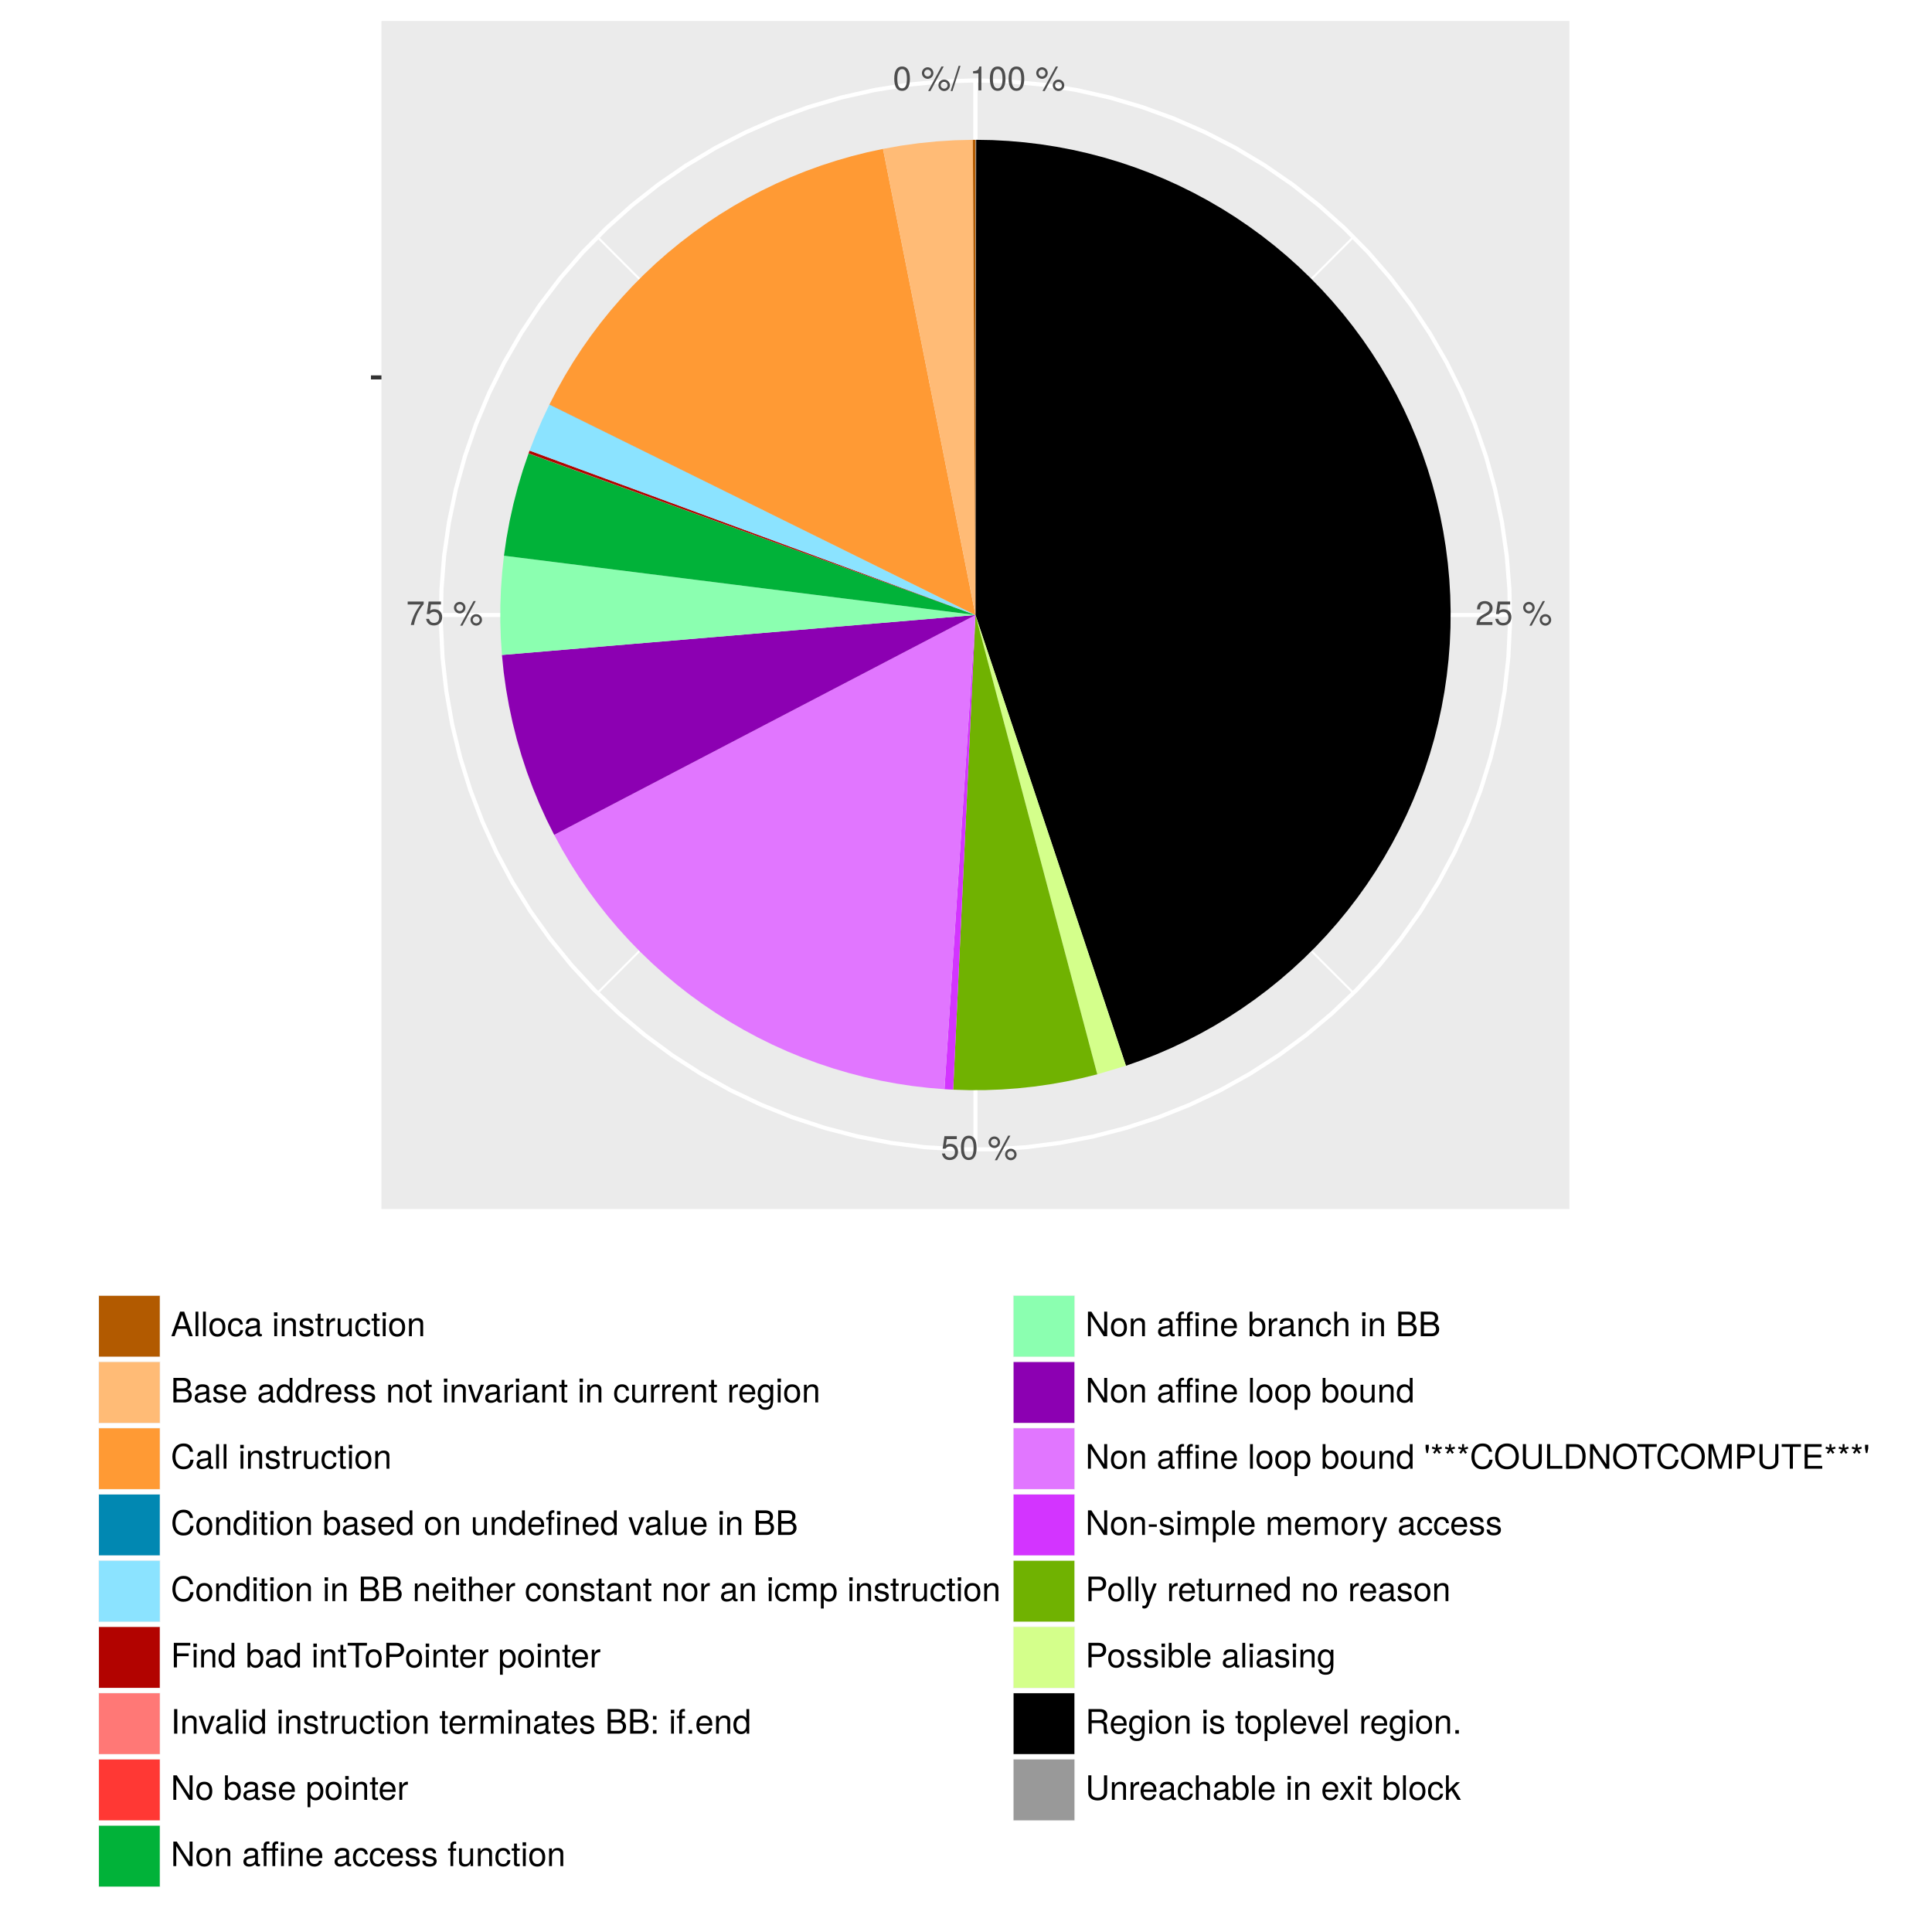 <?xml version="1.0" encoding="UTF-8"?>
<svg xmlns="http://www.w3.org/2000/svg" xmlns:xlink="http://www.w3.org/1999/xlink" width="504pt" height="504pt" viewBox="0 0 504 504" version="1.1">
<defs>
<g>
<symbol overflow="visible" id="glyph0-0">
<path style="stroke:none;" d=""/>
</symbol>
<symbol overflow="visible" id="glyph0-1">
<path style="stroke:none;" d=""/>
</symbol>
<symbol overflow="visible" id="glyph0-2">
<path style="stroke:none;" d="M 4.5 -4.406 C 4.5 -5.469 3.672 -6.234 2.5 -6.234 C 1.219 -6.234 0.484 -5.594 0.438 -4.078 L 1.219 -4.078 C 1.281 -5.125 1.703 -5.562 2.469 -5.562 C 3.172 -5.562 3.703 -5.062 3.703 -4.391 C 3.703 -3.891 3.406 -3.469 2.859 -3.156 L 2.047 -2.703 C 0.75 -1.969 0.375 -1.375 0.297 0 L 4.453 0 L 4.453 -0.766 L 1.172 -0.766 C 1.25 -1.281 1.531 -1.594 2.297 -2.047 L 3.172 -2.531 C 4.047 -2.984 4.5 -3.641 4.5 -4.406 Z M 4.5 -4.406 "/>
</symbol>
<symbol overflow="visible" id="glyph0-3">
<path style="stroke:none;" d="M 4.516 -2.062 C 4.516 -3.297 3.688 -4.109 2.5 -4.109 C 2.062 -4.109 1.703 -4 1.344 -3.734 L 1.594 -5.344 L 4.188 -5.344 L 4.188 -6.109 L 0.969 -6.109 L 0.5 -2.844 L 1.219 -2.844 C 1.578 -3.266 1.875 -3.422 2.359 -3.422 C 3.188 -3.422 3.719 -2.891 3.719 -1.969 C 3.719 -1.062 3.203 -0.547 2.359 -0.547 C 1.688 -0.547 1.266 -0.891 1.078 -1.594 L 0.312 -1.594 C 0.562 -0.359 1.266 0.125 2.375 0.125 C 3.641 0.125 4.516 -0.75 4.516 -2.062 Z M 4.516 -2.062 "/>
</symbol>
<symbol overflow="visible" id="glyph0-4">
<path style="stroke:none;" d="M 3.25 -4.5 C 3.25 -5.359 2.594 -6.031 1.75 -6.031 C 0.938 -6.031 0.25 -5.344 0.25 -4.516 C 0.25 -3.688 0.938 -3.016 1.766 -3.016 C 2.578 -3.016 3.25 -3.688 3.25 -4.5 Z M 2.641 -4.516 C 2.641 -4.031 2.25 -3.641 1.766 -3.641 C 1.266 -3.641 0.859 -4.031 0.859 -4.516 C 0.859 -5.016 1.266 -5.406 1.75 -5.406 C 2.25 -5.406 2.641 -5.016 2.641 -4.516 Z M 5.938 -6.234 L 5.359 -6.234 L 1.875 0.172 L 2.469 0.172 Z M 7.562 -1.312 C 7.562 -2.156 6.891 -2.828 6.047 -2.828 C 5.234 -2.828 4.562 -2.156 4.562 -1.344 C 4.562 -0.516 5.234 0.172 6.062 0.172 C 6.875 0.172 7.562 -0.516 7.562 -1.312 Z M 6.953 -1.312 C 6.953 -0.844 6.547 -0.453 6.062 -0.453 C 5.562 -0.453 5.156 -0.844 5.156 -1.344 C 5.156 -1.828 5.562 -2.219 6.047 -2.219 C 6.547 -2.219 6.953 -1.828 6.953 -1.312 Z M 6.953 -1.312 "/>
</symbol>
<symbol overflow="visible" id="glyph0-5">
<path style="stroke:none;" d="M 4.453 -3 C 4.453 -5.156 3.781 -6.234 2.422 -6.234 C 1.078 -6.234 0.375 -5.141 0.375 -3.047 C 0.375 -0.953 1.078 0.125 2.422 0.125 C 3.734 0.125 4.453 -0.953 4.453 -3 Z M 3.672 -3.062 C 3.672 -1.297 3.266 -0.516 2.406 -0.516 C 1.578 -0.516 1.172 -1.344 1.172 -3.047 C 1.172 -4.75 1.578 -5.547 2.422 -5.547 C 3.25 -5.547 3.672 -4.734 3.672 -3.062 Z M 3.672 -3.062 "/>
</symbol>
<symbol overflow="visible" id="glyph0-6">
<path style="stroke:none;" d="M 4.578 -5.453 L 4.578 -6.109 L 0.406 -6.109 L 0.406 -5.344 L 3.781 -5.344 C 2.531 -3.781 1.656 -1.953 1.219 0 L 2.047 0 C 2.391 -2.016 3.266 -3.891 4.578 -5.453 Z M 4.578 -5.453 "/>
</symbol>
<symbol overflow="visible" id="glyph0-7">
<path style="stroke:none;" d="M 2.5 -6.406 L 2.016 -6.406 L -0.078 0.172 L 0.406 0.172 Z M 2.5 -6.406 "/>
</symbol>
<symbol overflow="visible" id="glyph0-8">
<path style="stroke:none;" d="M 3.047 0 L 3.047 -6.234 L 2.547 -6.234 C 2.266 -5.281 2.094 -5.141 0.891 -5 L 0.891 -4.438 L 2.281 -4.438 L 2.281 0 Z M 3.047 0 "/>
</symbol>
<symbol overflow="visible" id="glyph0-9">
<path style="stroke:none;" d="M 5.75 0 L 3.5 -6.406 L 2.438 -6.406 L 0.156 0 L 1.016 0 L 1.703 -1.922 L 4.172 -1.922 L 4.828 0 Z M 3.938 -2.609 L 1.906 -2.609 L 2.953 -5.531 Z M 3.938 -2.609 "/>
</symbol>
<symbol overflow="visible" id="glyph0-10">
<path style="stroke:none;" d="M 1.328 0 L 1.328 -6.406 L 0.594 -6.406 L 0.594 0 Z M 1.328 0 "/>
</symbol>
<symbol overflow="visible" id="glyph0-11">
<path style="stroke:none;" d="M 4.484 -2.266 C 4.484 -3.859 3.719 -4.734 2.391 -4.734 C 1.094 -4.734 0.312 -3.859 0.312 -2.312 C 0.312 -0.75 1.094 0.125 2.406 0.125 C 3.688 0.125 4.484 -0.75 4.484 -2.266 Z M 3.719 -2.281 C 3.719 -1.203 3.203 -0.547 2.406 -0.547 C 1.578 -0.547 1.078 -1.188 1.078 -2.312 C 1.078 -3.406 1.578 -4.062 2.406 -4.062 C 3.234 -4.062 3.719 -3.422 3.719 -2.281 Z M 3.719 -2.281 "/>
</symbol>
<symbol overflow="visible" id="glyph0-12">
<path style="stroke:none;" d="M 4.203 -1.578 L 3.453 -1.578 C 3.328 -0.844 2.953 -0.547 2.328 -0.547 C 1.516 -0.547 1.031 -1.172 1.031 -2.266 C 1.031 -3.406 1.516 -4.062 2.312 -4.062 C 2.922 -4.062 3.312 -3.703 3.406 -3.062 L 4.141 -3.062 C 4.062 -4.188 3.359 -4.734 2.328 -4.734 C 1.078 -4.734 0.266 -3.797 0.266 -2.266 C 0.266 -0.781 1.062 0.125 2.312 0.125 C 3.406 0.125 4.109 -0.531 4.203 -1.578 Z M 4.203 -1.578 "/>
</symbol>
<symbol overflow="visible" id="glyph0-13">
<path style="stroke:none;" d="M 4.703 -0.016 L 4.703 -0.578 C 4.625 -0.547 4.594 -0.547 4.547 -0.547 C 4.297 -0.547 4.156 -0.688 4.156 -0.922 L 4.156 -3.484 C 4.156 -4.297 3.547 -4.734 2.422 -4.734 C 1.297 -4.734 0.609 -4.312 0.578 -3.25 L 1.312 -3.25 C 1.375 -3.812 1.703 -4.062 2.391 -4.062 C 3.047 -4.062 3.422 -3.812 3.422 -3.375 L 3.422 -3.188 C 3.422 -2.875 3.234 -2.75 2.656 -2.672 C 1.625 -2.547 1.453 -2.5 1.172 -2.391 C 0.641 -2.172 0.375 -1.766 0.375 -1.203 C 0.375 -0.359 0.953 0.125 1.875 0.125 C 2.469 0.125 3.047 -0.109 3.453 -0.547 C 3.531 -0.188 3.844 0.062 4.203 0.062 C 4.359 0.062 4.469 0.047 4.703 -0.016 Z M 3.422 -1.594 C 3.422 -0.938 2.75 -0.516 2.047 -0.516 C 1.469 -0.516 1.141 -0.719 1.141 -1.219 C 1.141 -1.703 1.453 -1.906 2.25 -2.016 C 3.016 -2.125 3.172 -2.156 3.422 -2.281 Z M 3.422 -1.594 "/>
</symbol>
<symbol overflow="visible" id="glyph0-14">
<path style="stroke:none;" d="M 1.344 0 L 1.344 -4.609 L 0.609 -4.609 L 0.609 0 Z M 1.438 -5.297 L 1.438 -6.219 L 0.531 -6.219 L 0.531 -5.297 Z M 1.438 -5.297 "/>
</symbol>
<symbol overflow="visible" id="glyph0-15">
<path style="stroke:none;" d="M 4.281 0 L 4.281 -3.484 C 4.281 -4.25 3.719 -4.734 2.828 -4.734 C 2.141 -4.734 1.703 -4.484 1.297 -3.828 L 1.297 -4.609 L 0.609 -4.609 L 0.609 0 L 1.344 0 L 1.344 -2.547 C 1.344 -3.484 1.859 -4.094 2.609 -4.094 C 3.188 -4.094 3.547 -3.75 3.547 -3.188 L 3.547 0 Z M 4.281 0 "/>
</symbol>
<symbol overflow="visible" id="glyph0-16">
<path style="stroke:none;" d="M 4.031 -1.297 C 4.031 -1.984 3.656 -2.328 2.734 -2.547 L 2.031 -2.703 C 1.438 -2.844 1.172 -3.047 1.172 -3.375 C 1.172 -3.797 1.562 -4.062 2.156 -4.062 C 2.75 -4.062 3.062 -3.812 3.078 -3.328 L 3.859 -3.328 C 3.844 -4.234 3.25 -4.734 2.188 -4.734 C 1.109 -4.734 0.406 -4.188 0.406 -3.328 C 0.406 -2.609 0.781 -2.266 1.875 -2 L 2.562 -1.844 C 3.062 -1.719 3.266 -1.562 3.266 -1.234 C 3.266 -0.797 2.844 -0.547 2.203 -0.547 C 1.547 -0.547 1.172 -0.703 1.078 -1.406 L 0.297 -1.406 C 0.328 -0.344 0.938 0.125 2.141 0.125 C 3.297 0.125 4.031 -0.406 4.031 -1.297 Z M 4.031 -1.297 "/>
</symbol>
<symbol overflow="visible" id="glyph0-17">
<path style="stroke:none;" d="M 2.234 0 L 2.234 -0.609 C 2.141 -0.594 2.016 -0.578 1.875 -0.578 C 1.562 -0.578 1.484 -0.672 1.484 -1 L 1.484 -4.016 L 2.234 -4.016 L 2.234 -4.609 L 1.484 -4.609 L 1.484 -5.875 L 0.75 -5.875 L 0.75 -4.609 L 0.125 -4.609 L 0.125 -4.016 L 0.75 -4.016 L 0.75 -0.672 C 0.75 -0.203 1.062 0.062 1.641 0.062 C 1.812 0.062 1.984 0.047 2.234 0 Z M 2.234 0 "/>
</symbol>
<symbol overflow="visible" id="glyph0-18">
<path style="stroke:none;" d="M 2.828 -3.969 L 2.828 -4.719 C 2.703 -4.734 2.641 -4.734 2.547 -4.734 C 2.062 -4.734 1.703 -4.453 1.281 -3.781 L 1.281 -4.609 L 0.609 -4.609 L 0.609 0 L 1.344 0 L 1.344 -2.391 C 1.344 -3.438 1.688 -3.953 2.828 -3.969 Z M 2.828 -3.969 "/>
</symbol>
<symbol overflow="visible" id="glyph0-19">
<path style="stroke:none;" d="M 4.234 0 L 4.234 -4.609 L 3.516 -4.609 L 3.516 -2.062 C 3.516 -1.125 3.016 -0.516 2.25 -0.516 C 1.672 -0.516 1.297 -0.859 1.297 -1.422 L 1.297 -4.609 L 0.578 -4.609 L 0.578 -1.125 C 0.578 -0.359 1.141 0.125 2.047 0.125 C 2.719 0.125 3.156 -0.109 3.578 -0.719 L 3.578 0 Z M 4.234 0 "/>
</symbol>
<symbol overflow="visible" id="glyph0-20">
<path style="stroke:none;" d="M 5.484 -1.828 C 5.484 -2.609 5.125 -3.062 4.312 -3.391 C 4.891 -3.656 5.203 -4.141 5.203 -4.781 C 5.203 -5.719 4.516 -6.406 3.297 -6.406 L 0.688 -6.406 L 0.688 0 L 3.594 0 C 4.734 0 5.484 -0.781 5.484 -1.828 Z M 4.375 -4.672 C 4.375 -4.016 4 -3.656 3.094 -3.656 L 1.516 -3.656 L 1.516 -5.688 L 3.094 -5.688 C 4 -5.688 4.375 -5.328 4.375 -4.672 Z M 4.656 -1.828 C 4.656 -1.203 4.281 -0.719 3.516 -0.719 L 1.516 -0.719 L 1.516 -2.922 L 3.516 -2.922 C 4.281 -2.922 4.656 -2.453 4.656 -1.828 Z M 4.656 -1.828 "/>
</symbol>
<symbol overflow="visible" id="glyph0-21">
<path style="stroke:none;" d="M 4.516 -2.094 C 4.516 -2.766 4.453 -3.188 4.328 -3.531 C 4.031 -4.281 3.328 -4.734 2.469 -4.734 C 1.172 -4.734 0.359 -3.797 0.359 -2.281 C 0.359 -0.766 1.156 0.125 2.453 0.125 C 3.5 0.125 4.234 -0.469 4.422 -1.406 L 3.672 -1.406 C 3.469 -0.797 3.062 -0.547 2.469 -0.547 C 1.703 -0.547 1.141 -1.031 1.125 -2.094 Z M 3.734 -2.75 C 3.734 -2.75 3.734 -2.703 3.719 -2.688 L 1.141 -2.688 C 1.203 -3.516 1.719 -4.062 2.453 -4.062 C 3.172 -4.062 3.734 -3.469 3.734 -2.75 Z M 3.734 -2.75 "/>
</symbol>
<symbol overflow="visible" id="glyph0-22">
<path style="stroke:none;" d="M 4.359 0 L 4.359 -6.406 L 3.625 -6.406 L 3.625 -4.031 C 3.312 -4.5 2.828 -4.734 2.203 -4.734 C 1.016 -4.734 0.234 -3.812 0.234 -2.344 C 0.234 -0.797 1 0.125 2.234 0.125 C 2.875 0.125 3.312 -0.109 3.703 -0.672 L 3.703 0 Z M 3.625 -2.281 C 3.625 -1.219 3.109 -0.547 2.344 -0.547 C 1.531 -0.547 1 -1.234 1 -2.312 C 1 -3.375 1.531 -4.062 2.328 -4.062 C 3.125 -4.062 3.625 -3.359 3.625 -2.281 Z M 3.625 -2.281 "/>
</symbol>
<symbol overflow="visible" id="glyph0-23">
<path style="stroke:none;" d="M 4.281 -4.609 L 3.453 -4.609 L 2.141 -0.875 L 0.922 -4.609 L 0.094 -4.609 L 1.703 0 L 2.5 0 Z M 4.281 -4.609 "/>
</symbol>
<symbol overflow="visible" id="glyph0-24">
<path style="stroke:none;" d="M 4.297 -0.75 L 4.297 -4.609 L 3.625 -4.609 L 3.625 -3.938 C 3.25 -4.484 2.812 -4.734 2.219 -4.734 C 1.047 -4.734 0.25 -3.75 0.25 -2.266 C 0.25 -0.812 1.078 0.125 2.156 0.125 C 2.734 0.125 3.141 -0.109 3.625 -0.688 L 3.625 -0.391 C 3.625 0.828 3.125 1.297 2.266 1.297 C 1.688 1.297 1.234 1.094 1.156 0.531 L 0.406 0.531 C 0.484 1.406 1.156 1.922 2.25 1.922 C 3.688 1.922 4.297 1.281 4.297 -0.75 Z M 3.547 -2.281 C 3.547 -1.172 3.078 -0.547 2.312 -0.547 C 1.5 -0.547 1.016 -1.188 1.016 -2.312 C 1.016 -3.406 1.516 -4.062 2.297 -4.062 C 3.094 -4.062 3.547 -3.391 3.547 -2.281 Z M 3.547 -2.281 "/>
</symbol>
<symbol overflow="visible" id="glyph0-25">
<path style="stroke:none;" d="M 5.953 -2.344 L 5.109 -2.344 C 4.922 -1.125 4.406 -0.562 3.328 -0.562 C 2.047 -0.562 1.234 -1.547 1.234 -3.141 C 1.234 -4.781 2.016 -5.844 3.25 -5.844 C 4.25 -5.844 4.781 -5.406 4.984 -4.422 L 5.828 -4.422 C 5.562 -5.828 4.766 -6.578 3.359 -6.578 C 1.406 -6.578 0.422 -5 0.422 -3.125 C 0.422 -1.266 1.438 0.156 3.312 0.156 C 4.875 0.156 5.766 -0.672 5.953 -2.344 Z M 5.953 -2.344 "/>
</symbol>
<symbol overflow="visible" id="glyph0-26">
<path style="stroke:none;" d="M 4.594 -2.359 C 4.594 -3.859 3.844 -4.734 2.625 -4.734 C 2 -4.734 1.547 -4.5 1.203 -3.984 L 1.203 -6.406 L 0.469 -6.406 L 0.469 0 L 1.141 0 L 1.141 -0.656 C 1.484 -0.125 1.953 0.125 2.594 0.125 C 3.812 0.125 4.594 -0.859 4.594 -2.359 Z M 3.828 -2.312 C 3.828 -1.266 3.297 -0.547 2.484 -0.547 C 1.719 -0.547 1.203 -1.266 1.203 -2.312 C 1.203 -3.391 1.719 -4.094 2.484 -4.062 C 3.312 -4.062 3.828 -3.344 3.828 -2.312 Z M 3.828 -2.312 "/>
</symbol>
<symbol overflow="visible" id="glyph0-27">
<path style="stroke:none;" d="M 2.266 -4.016 L 2.266 -4.609 L 1.5 -4.609 L 1.5 -5.328 C 1.5 -5.641 1.688 -5.797 2.016 -5.797 C 2.078 -5.797 2.109 -5.797 2.266 -5.781 L 2.266 -6.391 C 2.109 -6.438 2 -6.438 1.859 -6.438 C 1.172 -6.438 0.781 -6.047 0.781 -5.391 L 0.781 -4.609 L 0.156 -4.609 L 0.156 -4.016 L 0.781 -4.016 L 0.781 0 L 1.5 0 L 1.5 -4.016 Z M 3.781 0 L 3.781 -4.609 L 3.047 -4.609 L 3.047 0 Z M 3.875 -5.297 L 3.875 -6.219 L 2.953 -6.219 L 2.953 -5.297 Z M 3.875 -5.297 "/>
</symbol>
<symbol overflow="visible" id="glyph0-28">
<path style="stroke:none;" d="M 4.281 0 L 4.281 -3.484 C 4.281 -4.25 3.719 -4.734 2.828 -4.734 C 2.172 -4.734 1.781 -4.547 1.344 -3.969 L 1.344 -6.406 L 0.609 -6.406 L 0.609 0 L 1.344 0 L 1.344 -2.547 C 1.344 -3.484 1.844 -4.094 2.594 -4.094 C 3.109 -4.094 3.547 -3.797 3.547 -3.188 L 3.547 0 Z M 4.281 0 "/>
</symbol>
<symbol overflow="visible" id="glyph0-29">
<path style="stroke:none;" d="M 6.688 0 L 6.688 -3.453 C 6.688 -4.281 6.234 -4.734 5.359 -4.734 C 4.75 -4.734 4.375 -4.562 3.953 -4.031 C 3.672 -4.531 3.312 -4.734 2.703 -4.734 C 2.094 -4.734 1.688 -4.516 1.297 -3.953 L 1.297 -4.609 L 0.625 -4.609 L 0.625 0 L 1.359 0 L 1.359 -2.891 C 1.359 -3.562 1.844 -4.094 2.438 -4.094 C 2.984 -4.094 3.297 -3.766 3.297 -3.172 L 3.297 0 L 4.016 0 L 4.016 -2.891 C 4.016 -3.562 4.516 -4.094 5.109 -4.094 C 5.641 -4.094 5.953 -3.75 5.953 -3.172 L 5.953 0 Z M 6.688 0 "/>
</symbol>
<symbol overflow="visible" id="glyph0-30">
<path style="stroke:none;" d="M 4.594 -2.266 C 4.594 -3.812 3.844 -4.734 2.625 -4.734 C 2 -4.734 1.5 -4.453 1.156 -3.922 L 1.156 -4.609 L 0.484 -4.609 L 0.484 1.922 L 1.219 1.922 L 1.219 -0.547 C 1.594 -0.078 2.031 0.125 2.625 0.125 C 3.812 0.125 4.594 -0.797 4.594 -2.266 Z M 3.828 -2.281 C 3.828 -1.234 3.297 -0.547 2.5 -0.547 C 1.719 -0.547 1.219 -1.188 1.219 -2.266 C 1.219 -3.359 1.719 -4.062 2.5 -4.062 C 3.312 -4.062 3.828 -3.375 3.828 -2.281 Z M 3.828 -2.281 "/>
</symbol>
<symbol overflow="visible" id="glyph0-31">
<path style="stroke:none;" d="M 5.094 -5.688 L 5.094 -6.406 L 0.797 -6.406 L 0.797 0 L 1.609 0 L 1.609 -2.922 L 4.672 -2.922 L 4.672 -3.641 L 1.609 -3.641 L 1.609 -5.688 Z M 5.094 -5.688 "/>
</symbol>
<symbol overflow="visible" id="glyph0-32">
<path style="stroke:none;" d="M 5.219 -5.688 L 5.219 -6.406 L 0.188 -6.406 L 0.188 -5.688 L 2.297 -5.688 L 2.297 0 L 3.109 0 L 3.109 -5.688 Z M 5.219 -5.688 "/>
</symbol>
<symbol overflow="visible" id="glyph0-33">
<path style="stroke:none;" d="M 5.422 -4.531 C 5.422 -5.734 4.719 -6.406 3.453 -6.406 L 0.797 -6.406 L 0.797 0 L 1.625 0 L 1.625 -2.719 L 3.641 -2.719 C 4.688 -2.719 5.422 -3.469 5.422 -4.531 Z M 4.578 -4.562 C 4.578 -3.859 4.109 -3.438 3.328 -3.438 L 1.625 -3.438 L 1.625 -5.688 L 3.328 -5.688 C 4.109 -5.688 4.578 -5.266 4.578 -4.562 Z M 4.578 -4.562 "/>
</symbol>
<symbol overflow="visible" id="glyph0-34">
<path style="stroke:none;" d="M 1.703 0 L 1.703 -6.406 L 0.875 -6.406 L 0.875 0 Z M 1.703 0 "/>
</symbol>
<symbol overflow="visible" id="glyph0-35">
<path style="stroke:none;" d="M 1.688 0 L 1.688 -0.922 L 0.766 -0.922 L 0.766 0 Z M 1.688 -3.688 L 1.688 -4.609 L 0.766 -4.609 L 0.766 -3.688 Z M 1.688 -3.688 "/>
</symbol>
<symbol overflow="visible" id="glyph0-36">
<path style="stroke:none;" d="M 2.266 -4.016 L 2.266 -4.609 L 1.5 -4.609 L 1.5 -5.328 C 1.5 -5.641 1.688 -5.797 2.016 -5.797 C 2.078 -5.797 2.109 -5.797 2.266 -5.781 L 2.266 -6.391 C 2.109 -6.438 2 -6.438 1.859 -6.438 C 1.172 -6.438 0.781 -6.047 0.781 -5.391 L 0.781 -4.609 L 0.156 -4.609 L 0.156 -4.016 L 0.781 -4.016 L 0.781 0 L 1.5 0 L 1.5 -4.016 Z M 2.266 -4.016 "/>
</symbol>
<symbol overflow="visible" id="glyph0-37">
<path style="stroke:none;" d="M 1.688 0 L 1.688 -0.922 L 0.766 -0.922 L 0.766 0 Z M 1.688 0 "/>
</symbol>
<symbol overflow="visible" id="glyph0-38">
<path style="stroke:none;" d="M 5.688 0 L 5.688 -6.406 L 4.906 -6.406 L 4.906 -1.172 L 1.562 -6.406 L 0.672 -6.406 L 0.672 0 L 1.438 0 L 1.438 -5.203 L 4.766 0 Z M 5.688 0 "/>
</symbol>
<symbol overflow="visible" id="glyph0-39">
<path style="stroke:none;" d="M 4.547 -4.016 L 4.547 -4.609 L 3.781 -4.609 L 3.781 -5.328 C 3.781 -5.641 3.953 -5.797 4.281 -5.797 C 4.344 -5.797 4.375 -5.797 4.547 -5.781 L 4.547 -6.391 C 4.375 -6.438 4.281 -6.438 4.125 -6.438 C 3.453 -6.438 3.047 -6.047 3.047 -5.391 L 3.047 -4.609 L 1.5 -4.609 L 1.5 -5.328 C 1.5 -5.641 1.688 -5.797 2.016 -5.797 C 2.078 -5.797 2.109 -5.797 2.266 -5.781 L 2.266 -6.391 C 2.109 -6.438 2 -6.438 1.859 -6.438 C 1.172 -6.438 0.781 -6.047 0.781 -5.391 L 0.781 -4.609 L 0.156 -4.609 L 0.156 -4.016 L 0.781 -4.016 L 0.781 0 L 1.5 0 L 1.5 -4.016 L 3.047 -4.016 L 3.047 0 L 3.781 0 L 3.781 -4.016 Z M 6.047 0 L 6.047 -4.609 L 5.312 -4.609 L 5.312 0 Z M 6.141 -5.297 L 6.141 -6.219 L 5.219 -6.219 L 5.219 -5.297 Z M 6.141 -5.297 "/>
</symbol>
<symbol overflow="visible" id="glyph0-40">
<path style="stroke:none;" d="M 1.25 -5.266 L 1.25 -6.234 L 0.422 -6.234 L 0.422 -5.266 L 0.656 -4.078 L 1.016 -4.078 Z M 1.25 -5.266 "/>
</symbol>
<symbol overflow="visible" id="glyph0-41">
<path style="stroke:none;" d="M 3.016 -5.25 L 2.844 -5.766 L 1.922 -5.422 L 1.922 -6.406 L 1.406 -6.406 L 1.406 -5.422 L 0.516 -5.766 L 0.359 -5.25 L 1.297 -4.984 L 0.688 -4.203 L 1.141 -3.875 L 1.688 -4.703 L 2.234 -3.875 L 2.688 -4.203 L 2.062 -4.984 Z M 3.016 -5.25 "/>
</symbol>
<symbol overflow="visible" id="glyph0-42">
<path style="stroke:none;" d="M 6.531 -3.109 C 6.531 -5.172 5.297 -6.578 3.422 -6.578 C 1.578 -6.578 0.328 -5.156 0.328 -3.156 C 0.328 -1.156 1.578 0.156 3.438 0.156 C 5.312 0.156 6.531 -1.219 6.531 -3.109 Z M 5.703 -3.125 C 5.703 -1.578 4.781 -0.562 3.438 -0.562 C 2.062 -0.562 1.156 -1.578 1.156 -3.156 C 1.156 -4.734 2.062 -5.844 3.422 -5.844 C 4.812 -5.844 5.703 -4.734 5.703 -3.125 Z M 5.703 -3.125 "/>
</symbol>
<symbol overflow="visible" id="glyph0-43">
<path style="stroke:none;" d="M 5.672 -1.953 L 5.672 -6.406 L 4.859 -6.406 L 4.859 -1.953 C 4.859 -1.094 4.234 -0.562 3.203 -0.562 C 2.25 -0.562 1.562 -1.016 1.562 -1.953 L 1.562 -6.406 L 0.75 -6.406 L 0.75 -1.953 C 0.75 -0.656 1.688 0.156 3.203 0.156 C 4.703 0.156 5.672 -0.672 5.672 -1.953 Z M 5.672 -1.953 "/>
</symbol>
<symbol overflow="visible" id="glyph0-44">
<path style="stroke:none;" d="M 4.688 0 L 4.688 -0.719 L 1.516 -0.719 L 1.516 -6.406 L 0.703 -6.406 L 0.703 0 Z M 4.688 0 "/>
</symbol>
<symbol overflow="visible" id="glyph0-45">
<path style="stroke:none;" d="M 5.875 -3.203 C 5.875 -5.203 4.875 -6.406 3.25 -6.406 L 0.781 -6.406 L 0.781 0 L 3.25 0 C 4.875 0 5.875 -1.219 5.875 -3.203 Z M 5.047 -3.203 C 5.047 -1.578 4.375 -0.719 3.109 -0.719 L 1.594 -0.719 L 1.594 -5.688 L 3.109 -5.688 C 4.375 -5.688 5.047 -4.844 5.047 -3.203 Z M 5.047 -3.203 "/>
</symbol>
<symbol overflow="visible" id="glyph0-46">
<path style="stroke:none;" d="M 6.688 0 L 6.688 -6.406 L 5.562 -6.406 L 3.688 -0.828 L 1.797 -6.406 L 0.656 -6.406 L 0.656 0 L 1.438 0 L 1.438 -5.375 L 3.25 0 L 4.109 0 L 5.922 -5.375 L 5.922 0 Z M 6.688 0 "/>
</symbol>
<symbol overflow="visible" id="glyph0-47">
<path style="stroke:none;" d="M 5.391 0 L 5.391 -0.719 L 1.609 -0.719 L 1.609 -2.922 L 5.109 -2.922 L 5.109 -3.641 L 1.609 -3.641 L 1.609 -5.688 L 5.234 -5.688 L 5.234 -6.406 L 0.797 -6.406 L 0.797 0 Z M 5.391 0 "/>
</symbol>
<symbol overflow="visible" id="glyph0-48">
<path style="stroke:none;" d="M 2.5 -2.109 L 2.5 -2.75 L 0.406 -2.75 L 0.406 -2.109 Z M 2.5 -2.109 "/>
</symbol>
<symbol overflow="visible" id="glyph0-49">
<path style="stroke:none;" d="M 4.203 -4.609 L 3.406 -4.609 L 2.141 -1.016 L 0.953 -4.609 L 0.172 -4.609 L 1.734 0.016 L 1.453 0.75 C 1.328 1.078 1.172 1.203 0.859 1.203 C 0.75 1.203 0.641 1.172 0.469 1.141 L 0.469 1.797 C 0.625 1.875 0.781 1.922 0.969 1.922 C 1.484 1.922 1.906 1.625 2.156 0.969 Z M 4.203 -4.609 "/>
</symbol>
<symbol overflow="visible" id="glyph0-50">
<path style="stroke:none;" d="M 5.969 0 L 5.969 -0.203 C 5.672 -0.406 5.594 -0.641 5.594 -1.5 C 5.562 -2.547 5.406 -2.875 4.719 -3.172 C 5.438 -3.516 5.734 -3.969 5.734 -4.703 C 5.734 -5.812 5.031 -6.406 3.781 -6.406 L 0.812 -6.406 L 0.812 0 L 1.641 0 L 1.641 -2.766 L 3.75 -2.766 C 4.469 -2.766 4.812 -2.406 4.797 -1.625 L 4.797 -1.047 C 4.781 -0.656 4.859 -0.266 4.984 0 Z M 4.875 -4.578 C 4.875 -3.828 4.484 -3.484 3.609 -3.484 L 1.641 -3.484 L 1.641 -5.688 L 3.609 -5.688 C 4.531 -5.688 4.875 -5.297 4.875 -4.578 Z M 4.875 -4.578 "/>
</symbol>
<symbol overflow="visible" id="glyph0-51">
<path style="stroke:none;" d="M 4.156 0 L 2.562 -2.391 L 4.109 -4.609 L 3.297 -4.609 L 2.188 -2.938 L 1.078 -4.609 L 0.234 -4.609 L 1.781 -2.344 L 0.156 0 L 0.984 0 L 2.156 -1.766 L 3.312 0 Z M 4.156 0 "/>
</symbol>
<symbol overflow="visible" id="glyph0-52">
<path style="stroke:none;" d="M 4.422 0 L 2.531 -3.016 L 4.141 -4.609 L 3.188 -4.609 L 1.234 -2.656 L 1.234 -6.406 L 0.516 -6.406 L 0.516 0 L 1.234 0 L 1.234 -1.797 L 1.953 -2.5 L 3.516 0 Z M 4.422 0 "/>
</symbol>
</g>
<clipPath id="clip1">
  <path d="M 89.098 0 L 415 0 L 415 504 L 89.098 504 Z M 89.098 0 "/>
</clipPath>
<clipPath id="clip2">
  <path d="M 89.098 0 L 415.902 0 L 415.902 504 L 89.098 504 Z M 89.098 0 "/>
</clipPath>
<clipPath id="clip3">
  <path d="M 99.508 5.48 L 410 5.48 L 410 316 L 99.508 316 Z M 99.508 5.48 "/>
</clipPath>
</defs>
<g id="surface36">
<rect x="0" y="0" width="504" height="504" style="fill:rgb(100%,100%,100%);fill-opacity:1;stroke:none;"/>
<g clip-path="url(#clip1)" clip-rule="nonzero">
<path style=" stroke:none;fill-rule:nonzero;fill:rgb(100%,100%,100%);fill-opacity:1;" d="M 89.098 504 L 414.902 504 L 414.902 0 L 89.098 0 Z M 89.098 504 "/>
</g>
<g clip-path="url(#clip2)" clip-rule="nonzero">
<path style="fill:none;stroke-width:1.067;stroke-linecap:round;stroke-linejoin:round;stroke:rgb(100%,100%,100%);stroke-opacity:1;stroke-miterlimit:10;" d="M 89.098 504 L 414.902 504 L 414.902 0 L 89.098 0 Z M 89.098 504 "/>
</g>
<g clip-path="url(#clip3)" clip-rule="nonzero">
<path style=" stroke:none;fill-rule:nonzero;fill:rgb(92.157%,92.157%,92.157%);fill-opacity:1;" d="M 99.508 315.391 L 409.422 315.391 L 409.422 5.477 L 99.508 5.477 Z M 99.508 315.391 "/>
</g>
<path style="fill:none;stroke-width:1.067;stroke-linecap:butt;stroke-linejoin:round;stroke:rgb(100%,100%,100%);stroke-opacity:1;stroke-miterlimit:10;" d="M 254.465 160.438 L 254.465 20.977 "/>
<path style="fill:none;stroke-width:1.067;stroke-linecap:butt;stroke-linejoin:round;stroke:rgb(100%,100%,100%);stroke-opacity:1;stroke-miterlimit:10;" d="M 254.465 160.438 L 393.926 160.438 "/>
<path style="fill:none;stroke-width:1.067;stroke-linecap:butt;stroke-linejoin:round;stroke:rgb(100%,100%,100%);stroke-opacity:1;stroke-miterlimit:10;" d="M 254.465 160.438 L 254.465 299.895 "/>
<path style="fill:none;stroke-width:1.067;stroke-linecap:butt;stroke-linejoin:round;stroke:rgb(100%,100%,100%);stroke-opacity:1;stroke-miterlimit:10;" d="M 254.465 160.438 L 115.004 160.438 "/>
<path style="fill:none;stroke-width:1.067;stroke-linecap:butt;stroke-linejoin:round;stroke:rgb(100%,100%,100%);stroke-opacity:1;stroke-miterlimit:10;" d="M 254.465 160.438 L 254.465 20.977 "/>
<path style="fill:none;stroke-width:0.533;stroke-linecap:butt;stroke-linejoin:round;stroke:rgb(100%,100%,100%);stroke-opacity:1;stroke-miterlimit:10;" d="M 254.465 160.438 L 254.465 20.977 "/>
<path style="fill:none;stroke-width:0.533;stroke-linecap:butt;stroke-linejoin:round;stroke:rgb(100%,100%,100%);stroke-opacity:1;stroke-miterlimit:10;" d="M 254.465 160.438 L 353.078 61.82 "/>
<path style="fill:none;stroke-width:0.533;stroke-linecap:butt;stroke-linejoin:round;stroke:rgb(100%,100%,100%);stroke-opacity:1;stroke-miterlimit:10;" d="M 254.465 160.438 L 393.926 160.438 "/>
<path style="fill:none;stroke-width:0.533;stroke-linecap:butt;stroke-linejoin:round;stroke:rgb(100%,100%,100%);stroke-opacity:1;stroke-miterlimit:10;" d="M 254.465 160.438 L 353.078 259.051 "/>
<path style="fill:none;stroke-width:0.533;stroke-linecap:butt;stroke-linejoin:round;stroke:rgb(100%,100%,100%);stroke-opacity:1;stroke-miterlimit:10;" d="M 254.465 160.438 L 254.465 299.895 "/>
<path style="fill:none;stroke-width:0.533;stroke-linecap:butt;stroke-linejoin:round;stroke:rgb(100%,100%,100%);stroke-opacity:1;stroke-miterlimit:10;" d="M 254.465 160.438 L 155.852 259.051 "/>
<path style="fill:none;stroke-width:0.533;stroke-linecap:butt;stroke-linejoin:round;stroke:rgb(100%,100%,100%);stroke-opacity:1;stroke-miterlimit:10;" d="M 254.465 160.438 L 115.004 160.438 "/>
<path style="fill:none;stroke-width:0.533;stroke-linecap:butt;stroke-linejoin:round;stroke:rgb(100%,100%,100%);stroke-opacity:1;stroke-miterlimit:10;" d="M 254.465 160.438 L 155.852 61.82 "/>
<path style="fill:none;stroke-width:0.533;stroke-linecap:butt;stroke-linejoin:round;stroke:rgb(100%,100%,100%);stroke-opacity:1;stroke-miterlimit:10;" d="M 254.465 160.438 L 254.465 20.977 "/>
<path style="fill:none;stroke-width:1.067;stroke-linecap:butt;stroke-linejoin:round;stroke:rgb(100%,100%,100%);stroke-opacity:1;stroke-miterlimit:10;" d="M 254.465 98.453 L 258.398 98.578 L 262.312 98.953 L 266.195 99.574 L 270.031 100.441 L 273.805 101.547 L 277.504 102.895 L 281.105 104.469 L 284.602 106.273 L 287.977 108.293 L 291.215 110.523 L 294.309 112.953 L 297.238 115.578 L 299.996 118.379 L 302.574 121.352 L 304.957 124.48 L 307.133 127.758 L 309.102 131.164 L 310.848 134.688 L 312.367 138.316 L 313.652 142.031 L 314.699 145.824 L 315.508 149.672 L 316.066 153.566 L 316.379 157.488 L 316.441 161.418 L 316.254 165.348 L 315.816 169.258 L 315.133 173.129 L 314.207 176.953 L 313.039 180.707 L 311.637 184.383 L 310 187.961 L 308.145 191.426 L 306.07 194.77 L 303.789 197.973 L 301.309 201.027 L 298.641 203.914 L 295.793 206.629 L 292.781 209.156 L 289.613 211.488 L 286.305 213.617 L 282.867 215.527 L 279.316 217.219 L 275.664 218.68 L 271.93 219.906 L 268.121 220.895 L 264.258 221.641 L 260.359 222.137 L 256.434 222.387 L 252.5 222.387 L 248.574 222.137 L 244.672 221.641 L 240.809 220.895 L 237.004 219.906 L 233.266 218.68 L 229.613 217.219 L 226.062 215.527 L 222.625 213.617 L 219.316 211.488 L 216.152 209.156 L 213.137 206.629 L 210.293 203.914 L 207.621 201.027 L 205.141 197.973 L 202.859 194.77 L 200.789 191.426 L 198.93 187.961 L 197.297 184.383 L 195.891 180.707 L 194.723 176.953 L 193.797 173.129 L 193.113 169.258 L 192.68 165.348 L 192.492 161.418 L 192.555 157.488 L 192.863 153.566 L 193.426 149.672 L 194.23 145.824 L 195.277 142.031 L 196.566 138.316 L 198.086 134.688 L 199.832 131.164 L 201.797 127.758 L 203.977 124.48 L 206.359 121.352 L 208.934 118.379 L 211.691 115.578 L 214.625 112.953 L 217.715 110.523 L 220.957 108.293 L 224.328 106.273 L 227.824 104.469 L 231.43 102.895 L 235.125 101.547 L 238.898 100.441 L 242.734 99.574 L 246.621 98.953 L 250.535 98.578 L 254.465 98.453 "/>
<path style="fill:none;stroke-width:1.067;stroke-linecap:butt;stroke-linejoin:round;stroke:rgb(100%,100%,100%);stroke-opacity:1;stroke-miterlimit:10;" d="M 254.465 20.977 L 263.312 21.254 L 272.121 22.098 L 280.859 23.496 L 289.492 25.445 L 297.98 27.938 L 306.297 30.965 L 314.406 34.512 L 322.27 38.566 L 329.863 43.113 L 337.152 48.133 L 344.109 53.602 L 350.703 59.504 L 356.914 65.809 L 362.707 72.5 L 368.066 79.539 L 372.969 86.91 L 377.395 94.574 L 381.324 102.5 L 384.742 110.664 L 387.637 119.027 L 389.996 127.555 L 391.809 136.219 L 393.066 144.977 L 393.77 153.801 L 393.91 162.648 L 393.488 171.488 L 392.508 180.281 L 390.969 189 L 388.883 197.598 L 386.258 206.047 L 383.098 214.316 L 379.422 222.367 L 375.242 230.164 L 370.578 237.688 L 365.441 244.895 L 359.863 251.762 L 353.859 258.266 L 347.453 264.371 L 340.676 270.059 L 333.547 275.305 L 326.102 280.09 L 318.371 284.395 L 310.379 288.195 L 302.164 291.484 L 293.758 294.246 L 285.191 296.469 L 276.5 298.145 L 267.723 299.266 L 258.891 299.824 L 250.039 299.824 L 241.211 299.266 L 232.43 298.145 L 223.742 296.469 L 215.176 294.246 L 206.766 291.484 L 198.551 288.195 L 190.562 284.395 L 182.828 280.09 L 175.383 275.305 L 168.258 270.059 L 161.477 264.371 L 155.074 258.266 L 149.07 251.762 L 143.488 244.895 L 138.355 237.688 L 133.688 230.164 L 129.512 222.367 L 125.832 214.316 L 122.676 206.047 L 120.047 197.598 L 117.961 189 L 116.426 180.281 L 115.445 171.488 L 115.023 162.648 L 115.164 153.801 L 115.863 144.977 L 117.125 136.219 L 118.938 127.555 L 121.293 119.027 L 124.188 110.664 L 127.609 102.5 L 131.539 94.574 L 135.961 86.91 L 140.863 79.539 L 146.223 72.5 L 152.02 65.809 L 158.227 59.504 L 164.82 53.602 L 171.777 48.133 L 179.066 43.113 L 186.66 38.566 L 194.527 34.512 L 202.633 30.965 L 210.949 27.938 L 219.441 25.445 L 228.074 23.496 L 236.812 22.098 L 245.621 21.254 L 254.465 20.977 "/>
<path style=" stroke:none;fill-rule:nonzero;fill:rgb(60%,60%,60%);fill-opacity:1;" d="M 254.465 160.438 L 254.473 156.16 L 254.48 151.887 L 254.484 147.613 L 254.492 143.336 L 254.5 139.062 L 254.504 134.789 L 254.512 130.512 L 254.52 126.238 L 254.523 121.965 L 254.531 117.688 L 254.539 113.414 L 254.543 109.141 L 254.551 104.863 L 254.559 100.59 L 254.562 96.316 L 254.57 92.043 L 254.578 87.766 L 254.582 83.492 L 254.59 79.219 L 254.598 74.941 L 254.605 70.668 L 254.609 66.395 L 254.617 62.117 L 254.625 57.844 L 254.629 53.57 L 254.637 49.293 L 254.645 45.02 L 254.648 40.746 L 254.656 36.473 L 254.465 36.469 Z M 254.465 160.438 "/>
<path style=" stroke:none;fill-rule:nonzero;fill:rgb(0%,0%,0%);fill-opacity:1;" d="M 254.465 160.438 L 255.82 164.492 L 257.172 168.543 L 259.883 176.652 L 261.234 180.707 L 262.59 184.762 L 263.941 188.816 L 266.652 196.926 L 268.004 200.98 L 269.359 205.035 L 270.711 209.09 L 273.422 217.199 L 274.773 221.254 L 276.129 225.309 L 277.48 229.363 L 278.836 233.418 L 280.188 237.473 L 282.898 245.582 L 284.25 249.637 L 285.605 253.691 L 286.957 257.746 L 289.668 265.855 L 291.02 269.91 L 292.375 273.965 L 293.727 278.02 L 297.695 276.617 L 301.613 275.086 L 305.48 273.418 L 309.285 271.621 L 313.027 269.695 L 316.703 267.645 L 320.305 265.473 L 323.832 263.176 L 327.281 260.762 L 330.645 258.234 L 333.918 255.59 L 337.102 252.84 L 340.191 249.98 L 343.184 247.02 L 346.07 243.957 L 348.852 240.801 L 351.523 237.551 L 354.086 234.211 L 356.535 230.789 L 358.863 227.285 L 361.07 223.703 L 363.156 220.047 L 365.117 216.324 L 366.953 212.535 L 368.656 208.688 L 370.227 204.781 L 371.664 200.828 L 372.969 196.828 L 374.137 192.785 L 375.164 188.703 L 376.055 184.59 L 376.805 180.449 L 377.414 176.285 L 377.879 172.102 L 378.207 167.906 L 378.387 163.703 L 378.426 159.492 L 378.324 155.285 L 378.078 151.086 L 377.688 146.895 L 377.16 142.723 L 376.488 138.566 L 375.676 134.438 L 374.723 130.34 L 373.629 126.273 L 372.402 122.25 L 371.039 118.27 L 369.539 114.336 L 367.91 110.457 L 366.148 106.633 L 364.258 102.875 L 362.238 99.18 L 360.098 95.559 L 357.836 92.012 L 355.453 88.539 L 352.953 85.156 L 350.344 81.855 L 347.621 78.645 L 344.789 75.531 L 341.855 72.516 L 338.82 69.598 L 335.691 66.789 L 332.465 64.086 L 329.148 61.492 L 325.746 59.016 L 322.266 56.652 L 318.703 54.41 L 315.066 52.293 L 311.359 50.297 L 307.59 48.43 L 303.758 46.691 L 299.867 45.086 L 295.926 43.609 L 291.938 42.27 L 287.906 41.066 L 283.832 40 L 279.73 39.07 L 275.594 38.285 L 271.438 37.637 L 267.258 37.133 L 263.066 36.77 L 258.863 36.547 L 254.656 36.473 L 254.648 40.746 L 254.645 45.02 L 254.637 49.293 L 254.629 53.57 L 254.625 57.844 L 254.617 62.117 L 254.609 66.395 L 254.605 70.668 L 254.598 74.941 L 254.59 79.219 L 254.582 83.492 L 254.578 87.766 L 254.57 92.043 L 254.562 96.316 L 254.559 100.59 L 254.551 104.863 L 254.543 109.141 L 254.539 113.414 L 254.531 117.688 L 254.523 121.965 L 254.52 126.238 L 254.512 130.512 L 254.504 134.789 L 254.5 139.062 L 254.492 143.336 L 254.484 147.613 L 254.48 151.887 L 254.473 156.16 Z M 254.465 160.438 "/>
<path style=" stroke:none;fill-rule:nonzero;fill:rgb(83.137%,100%,54.51%);fill-opacity:1;" d="M 254.465 160.438 L 255.562 164.566 L 256.656 168.699 L 257.754 172.832 L 258.848 176.965 L 259.945 181.094 L 261.039 185.227 L 262.137 189.359 L 263.23 193.488 L 264.328 197.621 L 265.422 201.754 L 266.52 205.887 L 267.613 210.016 L 269.809 218.281 L 270.902 222.414 L 272 226.543 L 273.094 230.676 L 274.191 234.809 L 275.285 238.941 L 276.383 243.07 L 277.477 247.203 L 278.574 251.336 L 279.668 255.469 L 280.766 259.598 L 281.859 263.73 L 282.957 267.863 L 284.051 271.996 L 285.148 276.125 L 286.242 280.258 L 293.727 278.02 L 292.375 273.965 L 291.02 269.91 L 289.668 265.855 L 286.957 257.746 L 285.605 253.691 L 284.25 249.637 L 282.898 245.582 L 280.188 237.473 L 278.836 233.418 L 277.48 229.363 L 276.129 225.309 L 274.773 221.254 L 273.422 217.199 L 270.711 209.09 L 269.359 205.035 L 268.004 200.98 L 266.652 196.926 L 263.941 188.816 L 262.59 184.762 L 261.234 180.707 L 259.883 176.652 L 257.172 168.543 L 255.82 164.492 Z M 254.465 160.438 "/>
<path style=" stroke:none;fill-rule:nonzero;fill:rgb(43.922%,69.804%,0.392%);fill-opacity:1;" d="M 254.465 160.438 L 254.066 168.977 L 253.863 173.246 L 253.266 186.055 L 253.062 190.324 L 252.863 194.594 L 252.664 198.867 L 252.461 203.137 L 251.863 215.945 L 251.66 220.215 L 251.062 233.023 L 250.859 237.297 L 250.461 245.836 L 250.258 250.105 L 249.66 262.914 L 249.457 267.184 L 249.059 275.723 L 248.859 279.996 L 248.656 284.266 L 252.871 284.391 L 257.086 284.371 L 261.301 284.211 L 265.504 283.906 L 269.699 283.461 L 273.871 282.871 L 278.023 282.141 L 282.148 281.27 L 286.242 280.258 L 285.148 276.125 L 284.051 271.996 L 282.957 267.863 L 281.859 263.73 L 280.766 259.598 L 279.668 255.469 L 278.574 251.336 L 277.477 247.203 L 276.383 243.07 L 275.285 238.941 L 274.191 234.809 L 273.094 230.676 L 272 226.543 L 270.902 222.414 L 269.809 218.281 L 267.613 210.016 L 266.52 205.887 L 265.422 201.754 L 264.328 197.621 L 263.23 193.488 L 262.137 189.359 L 261.039 185.227 L 259.945 181.094 L 258.848 176.965 L 257.754 172.832 L 256.656 168.699 L 255.562 164.566 Z M 254.465 160.438 "/>
<path style=" stroke:none;fill-rule:nonzero;fill:rgb(82.745%,20.392%,100%);fill-opacity:1;" d="M 254.465 160.438 L 254.188 164.703 L 253.91 168.965 L 253.629 173.23 L 253.074 181.762 L 252.793 186.027 L 252.238 194.559 L 251.957 198.824 L 251.402 207.355 L 251.121 211.621 L 250.566 220.152 L 250.285 224.418 L 249.73 232.949 L 249.449 237.215 L 248.895 245.746 L 248.613 250.012 L 248.059 258.543 L 247.777 262.809 L 246.945 275.605 L 246.664 279.871 L 246.387 284.137 L 248.656 284.266 L 248.859 279.996 L 249.059 275.723 L 249.457 267.184 L 249.66 262.914 L 250.258 250.105 L 250.461 245.836 L 250.859 237.297 L 251.062 233.023 L 251.66 220.215 L 251.863 215.945 L 252.461 203.137 L 252.664 198.867 L 252.863 194.594 L 253.062 190.324 L 253.266 186.055 L 253.863 173.246 L 254.066 168.977 Z M 254.465 160.438 "/>
<path style=" stroke:none;fill-rule:nonzero;fill:rgb(88.235%,46.275%,100%);fill-opacity:1;" d="M 254.465 160.438 L 243.098 166.367 L 239.309 168.348 L 235.516 170.324 L 231.727 172.301 L 227.938 174.281 L 216.57 180.211 L 212.781 182.191 L 208.988 184.168 L 205.199 186.145 L 201.41 188.125 L 190.043 194.055 L 186.254 196.035 L 182.461 198.012 L 178.672 199.988 L 174.883 201.969 L 163.516 207.898 L 159.727 209.879 L 155.934 211.855 L 152.145 213.832 L 148.355 215.812 L 144.566 217.789 L 146.59 221.508 L 148.738 225.156 L 151.008 228.727 L 153.402 232.223 L 155.91 235.629 L 158.535 238.953 L 161.273 242.184 L 164.117 245.316 L 167.07 248.352 L 170.121 251.285 L 173.273 254.113 L 176.52 256.828 L 179.855 259.434 L 183.281 261.926 L 186.789 264.297 L 190.375 266.547 L 194.035 268.672 L 197.766 270.672 L 201.562 272.547 L 205.422 274.285 L 209.34 275.895 L 213.309 277.367 L 217.324 278.707 L 221.383 279.906 L 225.484 280.965 L 229.613 281.883 L 233.777 282.66 L 237.961 283.297 L 242.168 283.789 L 246.387 284.137 L 246.664 279.871 L 246.945 275.605 L 247.777 262.809 L 248.059 258.543 L 248.613 250.012 L 248.895 245.746 L 249.449 237.215 L 249.73 232.949 L 250.285 224.418 L 250.566 220.152 L 251.121 211.621 L 251.402 207.355 L 251.957 198.824 L 252.238 194.559 L 252.793 186.027 L 253.074 181.762 L 253.629 173.23 L 253.91 168.965 L 254.188 164.703 Z M 254.465 160.438 "/>
<path style=" stroke:none;fill-rule:nonzero;fill:rgb(54.902%,0%,69.804%);fill-opacity:1;" d="M 254.465 160.438 L 250.207 160.797 L 245.945 161.156 L 241.688 161.516 L 237.426 161.875 L 228.91 162.594 L 224.648 162.953 L 220.391 163.312 L 216.129 163.672 L 211.871 164.031 L 207.609 164.391 L 199.094 165.109 L 194.832 165.469 L 190.574 165.828 L 186.312 166.188 L 182.055 166.547 L 177.793 166.906 L 169.277 167.625 L 165.016 167.984 L 160.758 168.344 L 156.496 168.703 L 152.238 169.062 L 147.977 169.422 L 143.719 169.785 L 139.461 170.145 L 135.199 170.504 L 130.941 170.863 L 131.395 175.309 L 132.012 179.738 L 132.789 184.141 L 133.723 188.516 L 134.812 192.852 L 136.062 197.145 L 137.461 201.391 L 139.016 205.582 L 140.719 209.719 L 142.57 213.789 L 144.566 217.789 L 148.355 215.812 L 152.145 213.832 L 155.934 211.855 L 159.727 209.879 L 163.516 207.898 L 174.883 201.969 L 178.672 199.988 L 182.461 198.012 L 186.254 196.035 L 190.043 194.055 L 201.41 188.125 L 205.199 186.145 L 208.988 184.168 L 212.781 182.191 L 216.57 180.211 L 227.938 174.281 L 231.727 172.301 L 235.516 170.324 L 239.309 168.348 L 243.098 166.367 Z M 254.465 160.438 "/>
<path style=" stroke:none;fill-rule:nonzero;fill:rgb(54.51%,100%,69.02%);fill-opacity:1;" d="M 254.465 160.438 L 250.223 159.902 L 245.984 159.367 L 241.742 158.836 L 237.5 158.301 L 233.258 157.77 L 229.02 157.234 L 224.777 156.703 L 220.535 156.168 L 216.293 155.637 L 212.055 155.102 L 207.812 154.57 L 203.57 154.035 L 199.328 153.504 L 195.09 152.969 L 190.848 152.438 L 186.605 151.902 L 182.363 151.371 L 178.125 150.836 L 173.883 150.301 L 169.641 149.77 L 165.398 149.234 L 161.156 148.703 L 156.918 148.168 L 152.676 147.637 L 148.434 147.102 L 144.191 146.57 L 139.953 146.035 L 135.711 145.504 L 131.469 144.969 L 131.004 149.27 L 130.691 153.582 L 130.527 157.902 L 130.516 162.227 L 130.652 166.547 L 130.941 170.863 L 135.199 170.504 L 139.461 170.145 L 143.719 169.785 L 147.977 169.422 L 152.238 169.062 L 156.496 168.703 L 160.758 168.344 L 165.016 167.984 L 169.277 167.625 L 177.793 166.906 L 182.055 166.547 L 186.312 166.188 L 190.574 165.828 L 194.832 165.469 L 199.094 165.109 L 207.609 164.391 L 211.871 164.031 L 216.129 163.672 L 220.391 163.312 L 224.648 162.953 L 228.91 162.594 L 237.426 161.875 L 241.688 161.516 L 245.945 161.156 L 250.207 160.797 Z M 254.465 160.438 "/>
<path style=" stroke:none;fill-rule:nonzero;fill:rgb(0.392%,69.804%,22.353%);fill-opacity:1;" d="M 254.465 160.438 L 238.387 154.625 L 234.363 153.172 L 210.246 144.453 L 206.223 143 L 186.125 135.734 L 182.102 134.281 L 157.984 125.562 L 153.961 124.109 L 141.902 119.75 L 137.883 118.301 L 136.406 122.637 L 135.09 127.023 L 133.938 131.457 L 132.945 135.93 L 132.125 140.438 L 131.469 144.969 L 135.711 145.504 L 139.953 146.035 L 144.191 146.57 L 148.434 147.102 L 152.676 147.637 L 156.918 148.168 L 161.156 148.703 L 165.398 149.234 L 169.641 149.77 L 173.883 150.301 L 178.125 150.836 L 182.363 151.371 L 186.605 151.902 L 190.848 152.438 L 195.09 152.969 L 199.328 153.504 L 203.57 154.035 L 207.812 154.57 L 212.055 155.102 L 216.293 155.637 L 220.535 156.168 L 224.777 156.703 L 229.02 157.234 L 233.258 157.77 L 237.5 158.301 L 241.742 158.836 L 245.984 159.367 L 250.223 159.902 Z M 254.465 160.438 "/>
<path style=" stroke:none;fill-rule:nonzero;fill:rgb(100%,21.961%,20.392%);fill-opacity:1;" d="M 254.465 160.438 L 250.445 158.98 L 234.367 153.168 L 230.344 151.715 L 202.207 141.543 L 198.184 140.09 L 170.047 129.918 L 166.023 128.465 L 162.004 127.008 L 137.887 118.289 L 137.883 118.301 L 141.902 119.75 L 153.961 124.109 L 157.984 125.562 L 182.102 134.281 L 186.125 135.734 L 206.223 143 L 210.246 144.453 L 234.363 153.172 L 238.387 154.625 Z M 254.465 160.438 "/>
<path style=" stroke:none;fill-rule:nonzero;fill:rgb(100%,47.059%,46.275%);fill-opacity:1;" d="M 254.465 160.438 L 250.445 158.98 L 242.406 156.074 L 238.387 154.617 L 226.328 150.258 L 222.309 148.801 L 214.27 145.895 L 210.25 144.438 L 198.191 140.078 L 194.172 138.621 L 186.133 135.715 L 182.113 134.258 L 178.09 132.805 L 170.051 129.898 L 166.031 128.441 L 157.992 125.535 L 153.973 124.078 L 141.914 119.719 L 137.895 118.262 L 137.887 118.289 L 162.004 127.008 L 166.023 128.465 L 170.047 129.918 L 198.184 140.09 L 202.207 141.543 L 230.344 151.715 L 234.367 153.168 L 250.445 158.98 Z M 254.465 160.438 "/>
<path style=" stroke:none;fill-rule:nonzero;fill:rgb(69.804%,1.176%,0%);fill-opacity:1;" d="M 254.465 160.438 L 250.453 158.957 L 246.445 157.477 L 242.434 156 L 238.422 154.52 L 234.414 153.043 L 226.391 150.082 L 222.379 148.605 L 218.371 147.125 L 214.359 145.648 L 206.336 142.688 L 202.328 141.211 L 198.316 139.73 L 194.305 138.254 L 190.293 136.773 L 186.285 135.293 L 182.273 133.816 L 178.262 132.336 L 174.254 130.859 L 166.23 127.898 L 162.219 126.422 L 158.211 124.941 L 154.199 123.465 L 146.176 120.504 L 142.168 119.027 L 138.156 117.547 L 137.895 118.262 L 141.914 119.719 L 153.973 124.078 L 157.992 125.535 L 166.031 128.441 L 170.051 129.898 L 178.09 132.805 L 182.113 134.258 L 186.133 135.715 L 194.172 138.621 L 198.191 140.078 L 210.25 144.438 L 214.27 145.895 L 222.309 148.801 L 226.328 150.258 L 238.387 154.617 L 242.406 156.074 L 250.445 158.98 Z M 254.465 160.438 "/>
<path style=" stroke:none;fill-rule:nonzero;fill:rgb(54.51%,89.02%,100%);fill-opacity:1;" d="M 254.465 160.438 L 250.633 158.543 L 246.801 156.652 L 242.969 154.758 L 239.133 152.867 L 235.301 150.973 L 231.469 149.082 L 227.637 147.188 L 223.801 145.297 L 219.969 143.402 L 212.305 139.621 L 208.469 137.727 L 204.637 135.836 L 200.805 133.941 L 196.973 132.051 L 193.137 130.156 L 189.305 128.266 L 185.473 126.371 L 177.809 122.59 L 173.973 120.695 L 170.141 118.805 L 166.309 116.91 L 162.477 115.02 L 158.641 113.125 L 154.809 111.234 L 150.977 109.34 L 147.145 107.449 L 143.309 105.555 L 141.453 109.492 L 139.734 113.492 L 138.156 117.547 L 142.168 119.027 L 146.176 120.504 L 154.199 123.465 L 158.211 124.941 L 162.219 126.422 L 166.23 127.898 L 174.254 130.859 L 178.262 132.336 L 182.273 133.816 L 186.285 135.293 L 190.293 136.773 L 194.305 138.254 L 198.316 139.73 L 202.328 141.211 L 206.336 142.688 L 214.359 145.648 L 218.371 147.125 L 222.379 148.605 L 226.391 150.082 L 234.414 153.043 L 238.422 154.52 L 242.434 156 L 246.445 157.477 L 250.453 158.957 Z M 254.465 160.438 "/>
<path style=" stroke:none;fill-rule:nonzero;fill:rgb(0.392%,53.333%,69.804%);fill-opacity:1;" d="M 254.465 160.438 L 242.969 154.754 L 239.137 152.863 L 227.641 147.18 L 223.809 145.289 L 219.973 143.395 L 208.477 137.711 L 204.645 135.82 L 193.148 130.137 L 189.316 128.246 L 181.652 124.457 L 177.816 122.562 L 173.984 120.672 L 162.488 114.988 L 158.656 113.098 L 147.16 107.414 L 143.328 105.523 L 143.309 105.555 L 147.145 107.449 L 150.977 109.34 L 154.809 111.234 L 158.641 113.125 L 162.477 115.02 L 166.309 116.91 L 170.141 118.805 L 173.973 120.695 L 177.809 122.59 L 185.473 126.371 L 189.305 128.266 L 193.137 130.156 L 196.973 132.051 L 200.805 133.941 L 204.637 135.836 L 208.469 137.727 L 212.305 139.621 L 219.969 143.402 L 223.801 145.297 L 227.637 147.188 L 231.469 149.082 L 235.301 150.973 L 239.133 152.867 L 242.969 154.758 L 246.801 156.652 L 250.633 158.543 Z M 254.465 160.438 "/>
<path style=" stroke:none;fill-rule:nonzero;fill:rgb(100%,60.392%,20.392%);fill-opacity:1;" d="M 254.465 160.438 L 253.633 156.242 L 252.801 152.051 L 251.973 147.855 L 250.309 139.473 L 249.477 135.277 L 248.645 131.086 L 247.812 126.891 L 246.98 122.699 L 246.148 118.504 L 245.32 114.312 L 244.488 110.121 L 243.656 105.926 L 242.824 101.734 L 241.992 97.539 L 240.328 89.156 L 239.496 84.961 L 238.668 80.77 L 237.836 76.574 L 236.172 68.191 L 235.34 63.996 L 234.508 59.805 L 233.676 55.609 L 232.012 47.227 L 231.184 43.031 L 230.352 38.84 L 226.238 39.727 L 222.16 40.754 L 218.121 41.918 L 214.121 43.219 L 210.168 44.656 L 206.266 46.227 L 202.418 47.926 L 198.633 49.758 L 194.91 51.715 L 191.254 53.797 L 187.676 56.004 L 184.168 58.328 L 180.746 60.773 L 177.406 63.332 L 174.156 66 L 171 68.777 L 167.941 71.664 L 164.977 74.648 L 162.121 77.734 L 159.367 80.914 L 156.723 84.188 L 154.195 87.547 L 151.777 90.988 L 149.48 94.512 L 147.305 98.113 L 145.254 101.785 L 143.328 105.523 L 147.16 107.414 L 158.656 113.098 L 162.488 114.988 L 173.984 120.672 L 177.816 122.562 L 181.652 124.457 L 189.316 128.246 L 193.148 130.137 L 204.645 135.82 L 208.477 137.711 L 219.973 143.395 L 223.809 145.289 L 227.641 147.18 L 239.137 152.863 L 242.969 154.754 Z M 254.465 160.438 "/>
<path style=" stroke:none;fill-rule:nonzero;fill:rgb(100%,73.333%,46.275%);fill-opacity:1;" d="M 254.465 160.438 L 254.441 156.16 L 254.395 147.613 L 254.371 143.336 L 254.324 134.789 L 254.301 130.512 L 254.23 117.691 L 254.207 113.414 L 254.16 104.867 L 254.137 100.59 L 254.109 96.316 L 254.062 87.77 L 254.039 83.492 L 253.992 74.945 L 253.969 70.668 L 253.922 62.121 L 253.898 57.844 L 253.828 45.023 L 253.805 40.746 L 253.781 36.473 L 249.066 36.59 L 244.359 36.883 L 239.664 37.359 L 234.992 38.008 L 230.352 38.84 L 231.184 43.031 L 232.012 47.227 L 233.676 55.609 L 234.508 59.805 L 235.34 63.996 L 236.172 68.191 L 237.836 76.574 L 238.668 80.77 L 239.496 84.961 L 240.328 89.156 L 241.992 97.539 L 242.824 101.734 L 243.656 105.926 L 244.488 110.121 L 245.32 114.312 L 246.148 118.504 L 246.98 122.699 L 247.812 126.891 L 248.645 131.086 L 249.477 135.277 L 250.309 139.473 L 251.973 147.855 L 252.801 152.051 L 253.633 156.242 Z M 254.465 160.438 "/>
<path style=" stroke:none;fill-rule:nonzero;fill:rgb(69.804%,35.294%,0%);fill-opacity:1;" d="M 254.465 160.438 L 254.465 36.469 L 253.781 36.473 L 253.805 40.746 L 253.828 45.023 L 253.898 57.844 L 253.922 62.121 L 253.969 70.668 L 253.992 74.945 L 254.039 83.492 L 254.062 87.77 L 254.109 96.316 L 254.137 100.59 L 254.16 104.867 L 254.207 113.414 L 254.23 117.691 L 254.301 130.512 L 254.324 134.789 L 254.371 143.336 L 254.395 147.613 L 254.441 156.16 Z M 254.465 160.438 "/>
<g style="fill:rgb(30.196%,30.196%,30.196%);fill-opacity:1;">
  <use xlink:href="#glyph0-1" x="382.426" y="163.04"/>
  <use xlink:href="#glyph0-2" x="384.871" y="163.04"/>
  <use xlink:href="#glyph0-3" x="389.762" y="163.04"/>
  <use xlink:href="#glyph0-1" x="394.652" y="163.04"/>
  <use xlink:href="#glyph0-4" x="397.098" y="163.04"/>
</g>
<g style="fill:rgb(30.196%,30.196%,30.196%);fill-opacity:1;">
  <use xlink:href="#glyph0-1" x="242.965" y="302.497"/>
  <use xlink:href="#glyph0-3" x="245.41" y="302.497"/>
  <use xlink:href="#glyph0-5" x="250.301" y="302.497"/>
  <use xlink:href="#glyph0-1" x="255.191" y="302.497"/>
  <use xlink:href="#glyph0-4" x="257.637" y="302.497"/>
</g>
<g style="fill:rgb(30.196%,30.196%,30.196%);fill-opacity:1;">
  <use xlink:href="#glyph0-1" x="103.504" y="163.04"/>
  <use xlink:href="#glyph0-6" x="105.949" y="163.04"/>
  <use xlink:href="#glyph0-3" x="110.84" y="163.04"/>
  <use xlink:href="#glyph0-1" x="115.73" y="163.04"/>
  <use xlink:href="#glyph0-4" x="118.176" y="163.04"/>
</g>
<g style="fill:rgb(30.196%,30.196%,30.196%);fill-opacity:1;">
  <use xlink:href="#glyph0-1" x="230.465" y="23.579"/>
  <use xlink:href="#glyph0-5" x="232.91" y="23.579"/>
  <use xlink:href="#glyph0-1" x="237.801" y="23.579"/>
  <use xlink:href="#glyph0-4" x="240.246" y="23.579"/>
  <use xlink:href="#glyph0-7" x="248.066" y="23.579"/>
  <use xlink:href="#glyph0-1" x="250.512" y="23.579"/>
  <use xlink:href="#glyph0-8" x="252.957" y="23.579"/>
  <use xlink:href="#glyph0-5" x="257.848" y="23.579"/>
  <use xlink:href="#glyph0-5" x="262.738" y="23.579"/>
  <use xlink:href="#glyph0-1" x="267.629" y="23.579"/>
  <use xlink:href="#glyph0-4" x="270.074" y="23.579"/>
</g>
<path style="fill:none;stroke-width:1.067;stroke-linecap:butt;stroke-linejoin:round;stroke:rgb(20%,20%,20%);stroke-opacity:1;stroke-miterlimit:10;" d="M 96.77 98.453 L 99.508 98.453 "/>
<path style=" stroke:none;fill-rule:nonzero;fill:rgb(100%,100%,100%);fill-opacity:1;" d="M 15.117 498.52 L 493.816 498.52 L 493.816 331.66 L 15.117 331.66 Z M 15.117 498.52 "/>
<path style="fill-rule:nonzero;fill:rgb(94.902%,94.902%,94.902%);fill-opacity:1;stroke-width:1.067;stroke-linecap:round;stroke-linejoin:round;stroke:rgb(100%,100%,100%);stroke-opacity:1;stroke-miterlimit:10;" d="M 25.105 354.609 L 42.387 354.609 L 42.387 337.328 L 25.105 337.328 Z M 25.105 354.609 "/>
<path style=" stroke:none;fill-rule:nonzero;fill:rgb(69.804%,35.294%,0%);fill-opacity:1;" d="M 25.812 353.902 L 41.676 353.902 L 41.676 338.039 L 25.812 338.039 Z M 25.812 353.902 "/>
<path style="fill-rule:nonzero;fill:rgb(94.902%,94.902%,94.902%);fill-opacity:1;stroke-width:1.067;stroke-linecap:round;stroke-linejoin:round;stroke:rgb(100%,100%,100%);stroke-opacity:1;stroke-miterlimit:10;" d="M 25.105 371.891 L 42.387 371.891 L 42.387 354.609 L 25.105 354.609 Z M 25.105 371.891 "/>
<path style=" stroke:none;fill-rule:nonzero;fill:rgb(100%,73.333%,46.275%);fill-opacity:1;" d="M 25.812 371.184 L 41.676 371.184 L 41.676 355.32 L 25.812 355.32 Z M 25.812 371.184 "/>
<path style="fill-rule:nonzero;fill:rgb(94.902%,94.902%,94.902%);fill-opacity:1;stroke-width:1.067;stroke-linecap:round;stroke-linejoin:round;stroke:rgb(100%,100%,100%);stroke-opacity:1;stroke-miterlimit:10;" d="M 25.105 389.172 L 42.387 389.172 L 42.387 371.891 L 25.105 371.891 Z M 25.105 389.172 "/>
<path style=" stroke:none;fill-rule:nonzero;fill:rgb(100%,60.392%,20.392%);fill-opacity:1;" d="M 25.812 388.461 L 41.676 388.461 L 41.676 372.598 L 25.812 372.598 Z M 25.812 388.461 "/>
<path style="fill-rule:nonzero;fill:rgb(94.902%,94.902%,94.902%);fill-opacity:1;stroke-width:1.067;stroke-linecap:round;stroke-linejoin:round;stroke:rgb(100%,100%,100%);stroke-opacity:1;stroke-miterlimit:10;" d="M 25.105 406.453 L 42.387 406.453 L 42.387 389.172 L 25.105 389.172 Z M 25.105 406.453 "/>
<path style=" stroke:none;fill-rule:nonzero;fill:rgb(0.392%,53.333%,69.804%);fill-opacity:1;" d="M 25.812 405.742 L 41.676 405.742 L 41.676 389.879 L 25.812 389.879 Z M 25.812 405.742 "/>
<path style="fill-rule:nonzero;fill:rgb(94.902%,94.902%,94.902%);fill-opacity:1;stroke-width:1.067;stroke-linecap:round;stroke-linejoin:round;stroke:rgb(100%,100%,100%);stroke-opacity:1;stroke-miterlimit:10;" d="M 25.105 423.73 L 42.387 423.73 L 42.387 406.449 L 25.105 406.449 Z M 25.105 423.73 "/>
<path style=" stroke:none;fill-rule:nonzero;fill:rgb(54.51%,89.02%,100%);fill-opacity:1;" d="M 25.812 423.023 L 41.676 423.023 L 41.676 407.16 L 25.812 407.16 Z M 25.812 423.023 "/>
<path style="fill-rule:nonzero;fill:rgb(94.902%,94.902%,94.902%);fill-opacity:1;stroke-width:1.067;stroke-linecap:round;stroke-linejoin:round;stroke:rgb(100%,100%,100%);stroke-opacity:1;stroke-miterlimit:10;" d="M 25.105 441.012 L 42.387 441.012 L 42.387 423.73 L 25.105 423.73 Z M 25.105 441.012 "/>
<path style=" stroke:none;fill-rule:nonzero;fill:rgb(69.804%,1.176%,0%);fill-opacity:1;" d="M 25.812 440.301 L 41.676 440.301 L 41.676 424.438 L 25.812 424.438 Z M 25.812 440.301 "/>
<path style="fill-rule:nonzero;fill:rgb(94.902%,94.902%,94.902%);fill-opacity:1;stroke-width:1.067;stroke-linecap:round;stroke-linejoin:round;stroke:rgb(100%,100%,100%);stroke-opacity:1;stroke-miterlimit:10;" d="M 25.105 458.293 L 42.387 458.293 L 42.387 441.012 L 25.105 441.012 Z M 25.105 458.293 "/>
<path style=" stroke:none;fill-rule:nonzero;fill:rgb(100%,47.059%,46.275%);fill-opacity:1;" d="M 25.812 457.582 L 41.676 457.582 L 41.676 441.719 L 25.812 441.719 Z M 25.812 457.582 "/>
<path style="fill-rule:nonzero;fill:rgb(94.902%,94.902%,94.902%);fill-opacity:1;stroke-width:1.067;stroke-linecap:round;stroke-linejoin:round;stroke:rgb(100%,100%,100%);stroke-opacity:1;stroke-miterlimit:10;" d="M 25.105 475.57 L 42.387 475.57 L 42.387 458.289 L 25.105 458.289 Z M 25.105 475.57 "/>
<path style=" stroke:none;fill-rule:nonzero;fill:rgb(100%,21.961%,20.392%);fill-opacity:1;" d="M 25.812 474.863 L 41.676 474.863 L 41.676 459 L 25.812 459 Z M 25.812 474.863 "/>
<path style="fill-rule:nonzero;fill:rgb(94.902%,94.902%,94.902%);fill-opacity:1;stroke-width:1.067;stroke-linecap:round;stroke-linejoin:round;stroke:rgb(100%,100%,100%);stroke-opacity:1;stroke-miterlimit:10;" d="M 25.105 492.852 L 42.387 492.852 L 42.387 475.57 L 25.105 475.57 Z M 25.105 492.852 "/>
<path style=" stroke:none;fill-rule:nonzero;fill:rgb(0.392%,69.804%,22.353%);fill-opacity:1;" d="M 25.812 492.145 L 41.676 492.145 L 41.676 476.281 L 25.812 476.281 Z M 25.812 492.145 "/>
<path style="fill-rule:nonzero;fill:rgb(94.902%,94.902%,94.902%);fill-opacity:1;stroke-width:1.067;stroke-linecap:round;stroke-linejoin:round;stroke:rgb(100%,100%,100%);stroke-opacity:1;stroke-miterlimit:10;" d="M 263.707 354.609 L 280.988 354.609 L 280.988 337.328 L 263.707 337.328 Z M 263.707 354.609 "/>
<path style=" stroke:none;fill-rule:nonzero;fill:rgb(54.51%,100%,69.02%);fill-opacity:1;" d="M 264.414 353.902 L 280.277 353.902 L 280.277 338.039 L 264.414 338.039 Z M 264.414 353.902 "/>
<path style="fill-rule:nonzero;fill:rgb(94.902%,94.902%,94.902%);fill-opacity:1;stroke-width:1.067;stroke-linecap:round;stroke-linejoin:round;stroke:rgb(100%,100%,100%);stroke-opacity:1;stroke-miterlimit:10;" d="M 263.707 371.891 L 280.988 371.891 L 280.988 354.609 L 263.707 354.609 Z M 263.707 371.891 "/>
<path style=" stroke:none;fill-rule:nonzero;fill:rgb(54.902%,0%,69.804%);fill-opacity:1;" d="M 264.414 371.184 L 280.277 371.184 L 280.277 355.32 L 264.414 355.32 Z M 264.414 371.184 "/>
<path style="fill-rule:nonzero;fill:rgb(94.902%,94.902%,94.902%);fill-opacity:1;stroke-width:1.067;stroke-linecap:round;stroke-linejoin:round;stroke:rgb(100%,100%,100%);stroke-opacity:1;stroke-miterlimit:10;" d="M 263.707 389.172 L 280.988 389.172 L 280.988 371.891 L 263.707 371.891 Z M 263.707 389.172 "/>
<path style=" stroke:none;fill-rule:nonzero;fill:rgb(88.235%,46.275%,100%);fill-opacity:1;" d="M 264.414 388.461 L 280.277 388.461 L 280.277 372.598 L 264.414 372.598 Z M 264.414 388.461 "/>
<path style="fill-rule:nonzero;fill:rgb(94.902%,94.902%,94.902%);fill-opacity:1;stroke-width:1.067;stroke-linecap:round;stroke-linejoin:round;stroke:rgb(100%,100%,100%);stroke-opacity:1;stroke-miterlimit:10;" d="M 263.707 406.453 L 280.988 406.453 L 280.988 389.172 L 263.707 389.172 Z M 263.707 406.453 "/>
<path style=" stroke:none;fill-rule:nonzero;fill:rgb(82.745%,20.392%,100%);fill-opacity:1;" d="M 264.414 405.742 L 280.277 405.742 L 280.277 389.879 L 264.414 389.879 Z M 264.414 405.742 "/>
<path style="fill-rule:nonzero;fill:rgb(94.902%,94.902%,94.902%);fill-opacity:1;stroke-width:1.067;stroke-linecap:round;stroke-linejoin:round;stroke:rgb(100%,100%,100%);stroke-opacity:1;stroke-miterlimit:10;" d="M 263.707 423.73 L 280.988 423.73 L 280.988 406.449 L 263.707 406.449 Z M 263.707 423.73 "/>
<path style=" stroke:none;fill-rule:nonzero;fill:rgb(43.922%,69.804%,0.392%);fill-opacity:1;" d="M 264.414 423.023 L 280.277 423.023 L 280.277 407.16 L 264.414 407.16 Z M 264.414 423.023 "/>
<path style="fill-rule:nonzero;fill:rgb(94.902%,94.902%,94.902%);fill-opacity:1;stroke-width:1.067;stroke-linecap:round;stroke-linejoin:round;stroke:rgb(100%,100%,100%);stroke-opacity:1;stroke-miterlimit:10;" d="M 263.707 441.012 L 280.988 441.012 L 280.988 423.73 L 263.707 423.73 Z M 263.707 441.012 "/>
<path style=" stroke:none;fill-rule:nonzero;fill:rgb(83.137%,100%,54.51%);fill-opacity:1;" d="M 264.414 440.301 L 280.277 440.301 L 280.277 424.438 L 264.414 424.438 Z M 264.414 440.301 "/>
<path style="fill-rule:nonzero;fill:rgb(94.902%,94.902%,94.902%);fill-opacity:1;stroke-width:1.067;stroke-linecap:round;stroke-linejoin:round;stroke:rgb(100%,100%,100%);stroke-opacity:1;stroke-miterlimit:10;" d="M 263.707 458.293 L 280.988 458.293 L 280.988 441.012 L 263.707 441.012 Z M 263.707 458.293 "/>
<path style=" stroke:none;fill-rule:nonzero;fill:rgb(0%,0%,0%);fill-opacity:1;" d="M 264.414 457.582 L 280.277 457.582 L 280.277 441.719 L 264.414 441.719 Z M 264.414 457.582 "/>
<path style="fill-rule:nonzero;fill:rgb(94.902%,94.902%,94.902%);fill-opacity:1;stroke-width:1.067;stroke-linecap:round;stroke-linejoin:round;stroke:rgb(100%,100%,100%);stroke-opacity:1;stroke-miterlimit:10;" d="M 263.707 475.57 L 280.988 475.57 L 280.988 458.289 L 263.707 458.289 Z M 263.707 475.57 "/>
<path style=" stroke:none;fill-rule:nonzero;fill:rgb(60%,60%,60%);fill-opacity:1;" d="M 264.414 474.863 L 280.277 474.863 L 280.277 459 L 264.414 459 Z M 264.414 474.863 "/>
<g style="fill:rgb(0%,0%,0%);fill-opacity:1;">
  <use xlink:href="#glyph0-9" x="44.547" y="348.575"/>
  <use xlink:href="#glyph0-10" x="50.414" y="348.575"/>
  <use xlink:href="#glyph0-10" x="52.367" y="348.575"/>
  <use xlink:href="#glyph0-11" x="54.32" y="348.575"/>
  <use xlink:href="#glyph0-12" x="59.211" y="348.575"/>
  <use xlink:href="#glyph0-13" x="63.609" y="348.575"/>
  <use xlink:href="#glyph0-1" x="68.5" y="348.575"/>
  <use xlink:href="#glyph0-14" x="70.945" y="348.575"/>
  <use xlink:href="#glyph0-15" x="72.898" y="348.575"/>
  <use xlink:href="#glyph0-16" x="77.789" y="348.575"/>
  <use xlink:href="#glyph0-17" x="82.144" y="348.575"/>
  <use xlink:href="#glyph0-18" x="84.589" y="348.575"/>
  <use xlink:href="#glyph0-19" x="87.519" y="348.575"/>
  <use xlink:href="#glyph0-12" x="92.409" y="348.575"/>
  <use xlink:href="#glyph0-17" x="96.808" y="348.575"/>
  <use xlink:href="#glyph0-14" x="99.253" y="348.575"/>
  <use xlink:href="#glyph0-11" x="101.206" y="348.575"/>
  <use xlink:href="#glyph0-15" x="106.097" y="348.575"/>
</g>
<g style="fill:rgb(0%,0%,0%);fill-opacity:1;">
  <use xlink:href="#glyph0-20" x="44.547" y="365.853"/>
  <use xlink:href="#glyph0-13" x="50.414" y="365.853"/>
  <use xlink:href="#glyph0-16" x="55.305" y="365.853"/>
  <use xlink:href="#glyph0-21" x="59.703" y="365.853"/>
  <use xlink:href="#glyph0-1" x="64.594" y="365.853"/>
  <use xlink:href="#glyph0-13" x="67.039" y="365.853"/>
  <use xlink:href="#glyph0-22" x="71.93" y="365.853"/>
  <use xlink:href="#glyph0-22" x="76.82" y="365.853"/>
  <use xlink:href="#glyph0-18" x="81.711" y="365.853"/>
  <use xlink:href="#glyph0-21" x="84.553" y="365.853"/>
  <use xlink:href="#glyph0-16" x="89.443" y="365.853"/>
  <use xlink:href="#glyph0-16" x="93.842" y="365.853"/>
  <use xlink:href="#glyph0-1" x="98.24" y="365.853"/>
  <use xlink:href="#glyph0-15" x="100.686" y="365.853"/>
  <use xlink:href="#glyph0-11" x="105.576" y="365.853"/>
  <use xlink:href="#glyph0-17" x="110.379" y="365.853"/>
  <use xlink:href="#glyph0-1" x="112.824" y="365.853"/>
  <use xlink:href="#glyph0-14" x="115.27" y="365.853"/>
  <use xlink:href="#glyph0-15" x="117.223" y="365.853"/>
  <use xlink:href="#glyph0-23" x="121.981" y="365.853"/>
  <use xlink:href="#glyph0-13" x="126.204" y="365.853"/>
  <use xlink:href="#glyph0-18" x="131.095" y="365.853"/>
  <use xlink:href="#glyph0-14" x="134.024" y="365.853"/>
  <use xlink:href="#glyph0-13" x="135.978" y="365.853"/>
  <use xlink:href="#glyph0-15" x="140.868" y="365.853"/>
  <use xlink:href="#glyph0-17" x="145.759" y="365.853"/>
  <use xlink:href="#glyph0-1" x="148.204" y="365.853"/>
  <use xlink:href="#glyph0-14" x="150.649" y="365.853"/>
  <use xlink:href="#glyph0-15" x="152.603" y="365.853"/>
  <use xlink:href="#glyph0-1" x="157.493" y="365.853"/>
  <use xlink:href="#glyph0-12" x="159.938" y="365.853"/>
  <use xlink:href="#glyph0-19" x="164.337" y="365.853"/>
  <use xlink:href="#glyph0-18" x="169.228" y="365.853"/>
  <use xlink:href="#glyph0-18" x="172.157" y="365.853"/>
  <use xlink:href="#glyph0-21" x="174.999" y="365.853"/>
  <use xlink:href="#glyph0-15" x="179.89" y="365.853"/>
  <use xlink:href="#glyph0-17" x="184.78" y="365.853"/>
  <use xlink:href="#glyph0-1" x="187.226" y="365.853"/>
  <use xlink:href="#glyph0-18" x="189.671" y="365.853"/>
  <use xlink:href="#glyph0-21" x="192.513" y="365.853"/>
  <use xlink:href="#glyph0-24" x="197.403" y="365.853"/>
  <use xlink:href="#glyph0-14" x="202.294" y="365.853"/>
  <use xlink:href="#glyph0-11" x="204.247" y="365.853"/>
  <use xlink:href="#glyph0-15" x="209.138" y="365.853"/>
</g>
<g style="fill:rgb(0%,0%,0%);fill-opacity:1;">
  <use xlink:href="#glyph0-25" x="44.547" y="383.134"/>
  <use xlink:href="#glyph0-13" x="50.898" y="383.134"/>
  <use xlink:href="#glyph0-10" x="55.789" y="383.134"/>
  <use xlink:href="#glyph0-10" x="57.742" y="383.134"/>
  <use xlink:href="#glyph0-1" x="59.695" y="383.134"/>
  <use xlink:href="#glyph0-14" x="62.141" y="383.134"/>
  <use xlink:href="#glyph0-15" x="64.094" y="383.134"/>
  <use xlink:href="#glyph0-16" x="68.984" y="383.134"/>
  <use xlink:href="#glyph0-17" x="73.339" y="383.134"/>
  <use xlink:href="#glyph0-18" x="75.784" y="383.134"/>
  <use xlink:href="#glyph0-19" x="78.714" y="383.134"/>
  <use xlink:href="#glyph0-12" x="83.604" y="383.134"/>
  <use xlink:href="#glyph0-17" x="88.003" y="383.134"/>
  <use xlink:href="#glyph0-14" x="90.448" y="383.134"/>
  <use xlink:href="#glyph0-11" x="92.401" y="383.134"/>
  <use xlink:href="#glyph0-15" x="97.292" y="383.134"/>
</g>
<g style="fill:rgb(0%,0%,0%);fill-opacity:1;">
  <use xlink:href="#glyph0-25" x="44.547" y="400.415"/>
  <use xlink:href="#glyph0-11" x="50.898" y="400.415"/>
  <use xlink:href="#glyph0-15" x="55.789" y="400.415"/>
  <use xlink:href="#glyph0-22" x="60.68" y="400.415"/>
  <use xlink:href="#glyph0-14" x="65.57" y="400.415"/>
  <use xlink:href="#glyph0-17" x="67.523" y="400.415"/>
  <use xlink:href="#glyph0-14" x="69.969" y="400.415"/>
  <use xlink:href="#glyph0-11" x="71.922" y="400.415"/>
  <use xlink:href="#glyph0-15" x="76.812" y="400.415"/>
  <use xlink:href="#glyph0-1" x="81.703" y="400.415"/>
  <use xlink:href="#glyph0-26" x="84.148" y="400.415"/>
  <use xlink:href="#glyph0-13" x="89.039" y="400.415"/>
  <use xlink:href="#glyph0-16" x="93.93" y="400.415"/>
  <use xlink:href="#glyph0-21" x="98.328" y="400.415"/>
  <use xlink:href="#glyph0-22" x="103.219" y="400.415"/>
  <use xlink:href="#glyph0-1" x="108.109" y="400.415"/>
  <use xlink:href="#glyph0-11" x="110.555" y="400.415"/>
  <use xlink:href="#glyph0-15" x="115.445" y="400.415"/>
  <use xlink:href="#glyph0-1" x="120.336" y="400.415"/>
  <use xlink:href="#glyph0-19" x="122.781" y="400.415"/>
  <use xlink:href="#glyph0-15" x="127.672" y="400.415"/>
  <use xlink:href="#glyph0-22" x="132.562" y="400.415"/>
  <use xlink:href="#glyph0-21" x="137.453" y="400.415"/>
  <use xlink:href="#glyph0-27" x="142.344" y="400.415"/>
  <use xlink:href="#glyph0-15" x="146.742" y="400.415"/>
  <use xlink:href="#glyph0-21" x="151.633" y="400.415"/>
  <use xlink:href="#glyph0-22" x="156.523" y="400.415"/>
  <use xlink:href="#glyph0-1" x="161.414" y="400.415"/>
  <use xlink:href="#glyph0-23" x="163.859" y="400.415"/>
  <use xlink:href="#glyph0-13" x="168.082" y="400.415"/>
  <use xlink:href="#glyph0-10" x="172.973" y="400.415"/>
  <use xlink:href="#glyph0-19" x="174.926" y="400.415"/>
  <use xlink:href="#glyph0-21" x="179.816" y="400.415"/>
  <use xlink:href="#glyph0-1" x="184.707" y="400.415"/>
  <use xlink:href="#glyph0-14" x="187.152" y="400.415"/>
  <use xlink:href="#glyph0-15" x="189.105" y="400.415"/>
  <use xlink:href="#glyph0-1" x="193.996" y="400.415"/>
  <use xlink:href="#glyph0-20" x="196.441" y="400.415"/>
  <use xlink:href="#glyph0-20" x="202.309" y="400.415"/>
</g>
<g style="fill:rgb(0%,0%,0%);fill-opacity:1;">
  <use xlink:href="#glyph0-25" x="44.547" y="417.692"/>
  <use xlink:href="#glyph0-11" x="50.898" y="417.692"/>
  <use xlink:href="#glyph0-15" x="55.789" y="417.692"/>
  <use xlink:href="#glyph0-22" x="60.68" y="417.692"/>
  <use xlink:href="#glyph0-14" x="65.57" y="417.692"/>
  <use xlink:href="#glyph0-17" x="67.523" y="417.692"/>
  <use xlink:href="#glyph0-14" x="69.969" y="417.692"/>
  <use xlink:href="#glyph0-11" x="71.922" y="417.692"/>
  <use xlink:href="#glyph0-15" x="76.812" y="417.692"/>
  <use xlink:href="#glyph0-1" x="81.703" y="417.692"/>
  <use xlink:href="#glyph0-14" x="84.148" y="417.692"/>
  <use xlink:href="#glyph0-15" x="86.102" y="417.692"/>
  <use xlink:href="#glyph0-1" x="90.992" y="417.692"/>
  <use xlink:href="#glyph0-20" x="93.438" y="417.692"/>
  <use xlink:href="#glyph0-20" x="99.305" y="417.692"/>
  <use xlink:href="#glyph0-1" x="105.172" y="417.692"/>
  <use xlink:href="#glyph0-15" x="107.617" y="417.692"/>
  <use xlink:href="#glyph0-21" x="112.508" y="417.692"/>
  <use xlink:href="#glyph0-14" x="117.398" y="417.692"/>
  <use xlink:href="#glyph0-17" x="119.352" y="417.692"/>
  <use xlink:href="#glyph0-28" x="121.753" y="417.692"/>
  <use xlink:href="#glyph0-21" x="126.644" y="417.692"/>
  <use xlink:href="#glyph0-18" x="131.534" y="417.692"/>
  <use xlink:href="#glyph0-1" x="134.464" y="417.692"/>
  <use xlink:href="#glyph0-12" x="136.909" y="417.692"/>
  <use xlink:href="#glyph0-11" x="141.308" y="417.692"/>
  <use xlink:href="#glyph0-15" x="146.198" y="417.692"/>
  <use xlink:href="#glyph0-16" x="151.089" y="417.692"/>
  <use xlink:href="#glyph0-17" x="155.443" y="417.692"/>
  <use xlink:href="#glyph0-13" x="157.889" y="417.692"/>
  <use xlink:href="#glyph0-15" x="162.779" y="417.692"/>
  <use xlink:href="#glyph0-17" x="167.67" y="417.692"/>
  <use xlink:href="#glyph0-1" x="170.115" y="417.692"/>
  <use xlink:href="#glyph0-15" x="172.561" y="417.692"/>
  <use xlink:href="#glyph0-11" x="177.451" y="417.692"/>
  <use xlink:href="#glyph0-18" x="182.342" y="417.692"/>
  <use xlink:href="#glyph0-1" x="185.271" y="417.692"/>
  <use xlink:href="#glyph0-13" x="187.717" y="417.692"/>
  <use xlink:href="#glyph0-15" x="192.607" y="417.692"/>
  <use xlink:href="#glyph0-1" x="197.498" y="417.692"/>
  <use xlink:href="#glyph0-14" x="199.943" y="417.692"/>
  <use xlink:href="#glyph0-12" x="201.896" y="417.692"/>
  <use xlink:href="#glyph0-29" x="206.295" y="417.692"/>
  <use xlink:href="#glyph0-30" x="213.667" y="417.692"/>
  <use xlink:href="#glyph0-1" x="218.558" y="417.692"/>
  <use xlink:href="#glyph0-14" x="221.003" y="417.692"/>
  <use xlink:href="#glyph0-15" x="222.956" y="417.692"/>
  <use xlink:href="#glyph0-16" x="227.847" y="417.692"/>
  <use xlink:href="#glyph0-17" x="232.201" y="417.692"/>
  <use xlink:href="#glyph0-18" x="234.646" y="417.692"/>
  <use xlink:href="#glyph0-19" x="237.576" y="417.692"/>
  <use xlink:href="#glyph0-12" x="242.467" y="417.692"/>
  <use xlink:href="#glyph0-17" x="246.865" y="417.692"/>
  <use xlink:href="#glyph0-14" x="249.311" y="417.692"/>
  <use xlink:href="#glyph0-11" x="251.264" y="417.692"/>
  <use xlink:href="#glyph0-15" x="256.154" y="417.692"/>
</g>
<g style="fill:rgb(0%,0%,0%);fill-opacity:1;">
  <use xlink:href="#glyph0-31" x="44.547" y="434.974"/>
  <use xlink:href="#glyph0-14" x="49.922" y="434.974"/>
  <use xlink:href="#glyph0-15" x="51.875" y="434.974"/>
  <use xlink:href="#glyph0-22" x="56.766" y="434.974"/>
  <use xlink:href="#glyph0-1" x="61.656" y="434.974"/>
  <use xlink:href="#glyph0-26" x="64.102" y="434.974"/>
  <use xlink:href="#glyph0-13" x="68.992" y="434.974"/>
  <use xlink:href="#glyph0-22" x="73.883" y="434.974"/>
  <use xlink:href="#glyph0-1" x="78.773" y="434.974"/>
  <use xlink:href="#glyph0-14" x="81.219" y="434.974"/>
  <use xlink:href="#glyph0-15" x="83.172" y="434.974"/>
  <use xlink:href="#glyph0-17" x="88.062" y="434.974"/>
  <use xlink:href="#glyph0-32" x="90.508" y="434.974"/>
  <use xlink:href="#glyph0-11" x="95.091" y="434.974"/>
  <use xlink:href="#glyph0-33" x="99.981" y="434.974"/>
  <use xlink:href="#glyph0-11" x="105.629" y="434.974"/>
  <use xlink:href="#glyph0-14" x="110.52" y="434.974"/>
  <use xlink:href="#glyph0-15" x="112.473" y="434.974"/>
  <use xlink:href="#glyph0-17" x="117.363" y="434.974"/>
  <use xlink:href="#glyph0-21" x="119.677" y="434.974"/>
  <use xlink:href="#glyph0-18" x="124.567" y="434.974"/>
  <use xlink:href="#glyph0-1" x="127.497" y="434.974"/>
  <use xlink:href="#glyph0-30" x="129.942" y="434.974"/>
  <use xlink:href="#glyph0-11" x="134.833" y="434.974"/>
  <use xlink:href="#glyph0-14" x="139.724" y="434.974"/>
  <use xlink:href="#glyph0-15" x="141.677" y="434.974"/>
  <use xlink:href="#glyph0-17" x="146.567" y="434.974"/>
  <use xlink:href="#glyph0-21" x="148.881" y="434.974"/>
  <use xlink:href="#glyph0-18" x="153.771" y="434.974"/>
</g>
<g style="fill:rgb(0%,0%,0%);fill-opacity:1;">
  <use xlink:href="#glyph0-34" x="44.547" y="452.255"/>
  <use xlink:href="#glyph0-15" x="46.992" y="452.255"/>
  <use xlink:href="#glyph0-23" x="51.751" y="452.255"/>
  <use xlink:href="#glyph0-13" x="55.974" y="452.255"/>
  <use xlink:href="#glyph0-10" x="60.864" y="452.255"/>
  <use xlink:href="#glyph0-14" x="62.817" y="452.255"/>
  <use xlink:href="#glyph0-22" x="64.771" y="452.255"/>
  <use xlink:href="#glyph0-1" x="69.661" y="452.255"/>
  <use xlink:href="#glyph0-14" x="72.106" y="452.255"/>
  <use xlink:href="#glyph0-15" x="74.06" y="452.255"/>
  <use xlink:href="#glyph0-16" x="78.95" y="452.255"/>
  <use xlink:href="#glyph0-17" x="83.305" y="452.255"/>
  <use xlink:href="#glyph0-18" x="85.75" y="452.255"/>
  <use xlink:href="#glyph0-19" x="88.68" y="452.255"/>
  <use xlink:href="#glyph0-12" x="93.57" y="452.255"/>
  <use xlink:href="#glyph0-17" x="97.969" y="452.255"/>
  <use xlink:href="#glyph0-14" x="100.414" y="452.255"/>
  <use xlink:href="#glyph0-11" x="102.367" y="452.255"/>
  <use xlink:href="#glyph0-15" x="107.258" y="452.255"/>
  <use xlink:href="#glyph0-1" x="112.148" y="452.255"/>
  <use xlink:href="#glyph0-17" x="114.594" y="452.255"/>
  <use xlink:href="#glyph0-21" x="116.907" y="452.255"/>
  <use xlink:href="#glyph0-18" x="121.798" y="452.255"/>
  <use xlink:href="#glyph0-29" x="124.728" y="452.255"/>
  <use xlink:href="#glyph0-14" x="132.056" y="452.255"/>
  <use xlink:href="#glyph0-15" x="134.009" y="452.255"/>
  <use xlink:href="#glyph0-13" x="138.899" y="452.255"/>
  <use xlink:href="#glyph0-17" x="143.79" y="452.255"/>
  <use xlink:href="#glyph0-21" x="146.104" y="452.255"/>
  <use xlink:href="#glyph0-16" x="150.994" y="452.255"/>
  <use xlink:href="#glyph0-1" x="155.393" y="452.255"/>
  <use xlink:href="#glyph0-20" x="157.838" y="452.255"/>
  <use xlink:href="#glyph0-20" x="163.705" y="452.255"/>
  <use xlink:href="#glyph0-35" x="169.572" y="452.255"/>
  <use xlink:href="#glyph0-1" x="172.018" y="452.255"/>
  <use xlink:href="#glyph0-14" x="174.463" y="452.255"/>
  <use xlink:href="#glyph0-36" x="176.416" y="452.255"/>
  <use xlink:href="#glyph0-37" x="178.861" y="452.255"/>
  <use xlink:href="#glyph0-21" x="181.307" y="452.255"/>
  <use xlink:href="#glyph0-15" x="186.197" y="452.255"/>
  <use xlink:href="#glyph0-22" x="191.088" y="452.255"/>
</g>
<g style="fill:rgb(0%,0%,0%);fill-opacity:1;">
  <use xlink:href="#glyph0-38" x="44.547" y="469.532"/>
  <use xlink:href="#glyph0-11" x="50.898" y="469.532"/>
  <use xlink:href="#glyph0-1" x="55.789" y="469.532"/>
  <use xlink:href="#glyph0-26" x="58.234" y="469.532"/>
  <use xlink:href="#glyph0-13" x="63.125" y="469.532"/>
  <use xlink:href="#glyph0-16" x="68.016" y="469.532"/>
  <use xlink:href="#glyph0-21" x="72.414" y="469.532"/>
  <use xlink:href="#glyph0-1" x="77.305" y="469.532"/>
  <use xlink:href="#glyph0-30" x="79.75" y="469.532"/>
  <use xlink:href="#glyph0-11" x="84.641" y="469.532"/>
  <use xlink:href="#glyph0-14" x="89.531" y="469.532"/>
  <use xlink:href="#glyph0-15" x="91.484" y="469.532"/>
  <use xlink:href="#glyph0-17" x="96.375" y="469.532"/>
  <use xlink:href="#glyph0-21" x="98.688" y="469.532"/>
  <use xlink:href="#glyph0-18" x="103.579" y="469.532"/>
</g>
<g style="fill:rgb(0%,0%,0%);fill-opacity:1;">
  <use xlink:href="#glyph0-38" x="44.547" y="486.813"/>
  <use xlink:href="#glyph0-11" x="50.898" y="486.813"/>
  <use xlink:href="#glyph0-15" x="55.789" y="486.813"/>
  <use xlink:href="#glyph0-1" x="60.68" y="486.813"/>
  <use xlink:href="#glyph0-13" x="63.125" y="486.813"/>
  <use xlink:href="#glyph0-39" x="68.016" y="486.813"/>
  <use xlink:href="#glyph0-15" x="74.684" y="486.813"/>
  <use xlink:href="#glyph0-21" x="79.574" y="486.813"/>
  <use xlink:href="#glyph0-1" x="84.465" y="486.813"/>
  <use xlink:href="#glyph0-13" x="86.91" y="486.813"/>
  <use xlink:href="#glyph0-12" x="91.801" y="486.813"/>
  <use xlink:href="#glyph0-12" x="96.199" y="486.813"/>
  <use xlink:href="#glyph0-21" x="100.598" y="486.813"/>
  <use xlink:href="#glyph0-16" x="105.488" y="486.813"/>
  <use xlink:href="#glyph0-16" x="109.887" y="486.813"/>
  <use xlink:href="#glyph0-1" x="114.285" y="486.813"/>
  <use xlink:href="#glyph0-36" x="116.73" y="486.813"/>
  <use xlink:href="#glyph0-19" x="119.176" y="486.813"/>
  <use xlink:href="#glyph0-15" x="124.066" y="486.813"/>
  <use xlink:href="#glyph0-12" x="128.957" y="486.813"/>
  <use xlink:href="#glyph0-17" x="133.355" y="486.813"/>
  <use xlink:href="#glyph0-14" x="135.801" y="486.813"/>
  <use xlink:href="#glyph0-11" x="137.754" y="486.813"/>
  <use xlink:href="#glyph0-15" x="142.645" y="486.813"/>
</g>
<g style="fill:rgb(0%,0%,0%);fill-opacity:1;">
  <use xlink:href="#glyph0-38" x="283.145" y="348.575"/>
  <use xlink:href="#glyph0-11" x="289.496" y="348.575"/>
  <use xlink:href="#glyph0-15" x="294.387" y="348.575"/>
  <use xlink:href="#glyph0-1" x="299.277" y="348.575"/>
  <use xlink:href="#glyph0-13" x="301.723" y="348.575"/>
  <use xlink:href="#glyph0-39" x="306.613" y="348.575"/>
  <use xlink:href="#glyph0-15" x="313.281" y="348.575"/>
  <use xlink:href="#glyph0-21" x="318.172" y="348.575"/>
  <use xlink:href="#glyph0-1" x="323.062" y="348.575"/>
  <use xlink:href="#glyph0-26" x="325.508" y="348.575"/>
  <use xlink:href="#glyph0-18" x="330.398" y="348.575"/>
  <use xlink:href="#glyph0-13" x="333.284" y="348.575"/>
  <use xlink:href="#glyph0-15" x="338.175" y="348.575"/>
  <use xlink:href="#glyph0-12" x="343.065" y="348.575"/>
  <use xlink:href="#glyph0-28" x="347.464" y="348.575"/>
  <use xlink:href="#glyph0-1" x="352.354" y="348.575"/>
  <use xlink:href="#glyph0-14" x="354.8" y="348.575"/>
  <use xlink:href="#glyph0-15" x="356.753" y="348.575"/>
  <use xlink:href="#glyph0-1" x="361.644" y="348.575"/>
  <use xlink:href="#glyph0-20" x="364.089" y="348.575"/>
  <use xlink:href="#glyph0-20" x="369.956" y="348.575"/>
</g>
<g style="fill:rgb(0%,0%,0%);fill-opacity:1;">
  <use xlink:href="#glyph0-38" x="283.145" y="365.853"/>
  <use xlink:href="#glyph0-11" x="289.496" y="365.853"/>
  <use xlink:href="#glyph0-15" x="294.387" y="365.853"/>
  <use xlink:href="#glyph0-1" x="299.277" y="365.853"/>
  <use xlink:href="#glyph0-13" x="301.723" y="365.853"/>
  <use xlink:href="#glyph0-39" x="306.613" y="365.853"/>
  <use xlink:href="#glyph0-15" x="313.281" y="365.853"/>
  <use xlink:href="#glyph0-21" x="318.172" y="365.853"/>
  <use xlink:href="#glyph0-1" x="323.062" y="365.853"/>
  <use xlink:href="#glyph0-10" x="325.508" y="365.853"/>
  <use xlink:href="#glyph0-11" x="327.461" y="365.853"/>
  <use xlink:href="#glyph0-11" x="332.352" y="365.853"/>
  <use xlink:href="#glyph0-30" x="337.242" y="365.853"/>
  <use xlink:href="#glyph0-1" x="342.133" y="365.853"/>
  <use xlink:href="#glyph0-26" x="344.578" y="365.853"/>
  <use xlink:href="#glyph0-11" x="349.469" y="365.853"/>
  <use xlink:href="#glyph0-19" x="354.359" y="365.853"/>
  <use xlink:href="#glyph0-15" x="359.25" y="365.853"/>
  <use xlink:href="#glyph0-22" x="364.141" y="365.853"/>
</g>
<g style="fill:rgb(0%,0%,0%);fill-opacity:1;">
  <use xlink:href="#glyph0-38" x="283.145" y="383.134"/>
  <use xlink:href="#glyph0-11" x="289.496" y="383.134"/>
  <use xlink:href="#glyph0-15" x="294.387" y="383.134"/>
  <use xlink:href="#glyph0-1" x="299.277" y="383.134"/>
  <use xlink:href="#glyph0-13" x="301.723" y="383.134"/>
  <use xlink:href="#glyph0-39" x="306.613" y="383.134"/>
  <use xlink:href="#glyph0-15" x="313.281" y="383.134"/>
  <use xlink:href="#glyph0-21" x="318.172" y="383.134"/>
  <use xlink:href="#glyph0-1" x="323.062" y="383.134"/>
  <use xlink:href="#glyph0-10" x="325.508" y="383.134"/>
  <use xlink:href="#glyph0-11" x="327.461" y="383.134"/>
  <use xlink:href="#glyph0-11" x="332.352" y="383.134"/>
  <use xlink:href="#glyph0-30" x="337.242" y="383.134"/>
  <use xlink:href="#glyph0-1" x="342.133" y="383.134"/>
  <use xlink:href="#glyph0-26" x="344.578" y="383.134"/>
  <use xlink:href="#glyph0-11" x="349.469" y="383.134"/>
  <use xlink:href="#glyph0-19" x="354.359" y="383.134"/>
  <use xlink:href="#glyph0-15" x="359.25" y="383.134"/>
  <use xlink:href="#glyph0-22" x="364.141" y="383.134"/>
  <use xlink:href="#glyph0-1" x="369.031" y="383.134"/>
  <use xlink:href="#glyph0-40" x="371.477" y="383.134"/>
  <use xlink:href="#glyph0-41" x="373.157" y="383.134"/>
  <use xlink:href="#glyph0-41" x="376.579" y="383.134"/>
  <use xlink:href="#glyph0-41" x="380.001" y="383.134"/>
  <use xlink:href="#glyph0-25" x="383.423" y="383.134"/>
  <use xlink:href="#glyph0-42" x="389.687" y="383.134"/>
  <use xlink:href="#glyph0-43" x="396.53" y="383.134"/>
  <use xlink:href="#glyph0-44" x="402.882" y="383.134"/>
  <use xlink:href="#glyph0-45" x="407.772" y="383.134"/>
  <use xlink:href="#glyph0-38" x="414.124" y="383.134"/>
  <use xlink:href="#glyph0-42" x="420.476" y="383.134"/>
  <use xlink:href="#glyph0-32" x="426.968" y="383.134"/>
  <use xlink:href="#glyph0-25" x="431.947" y="383.134"/>
  <use xlink:href="#glyph0-42" x="438.211" y="383.134"/>
  <use xlink:href="#glyph0-46" x="445.055" y="383.134"/>
  <use xlink:href="#glyph0-33" x="452.383" y="383.134"/>
  <use xlink:href="#glyph0-43" x="458.25" y="383.134"/>
  <use xlink:href="#glyph0-32" x="464.602" y="383.134"/>
  <use xlink:href="#glyph0-47" x="469.977" y="383.134"/>
  <use xlink:href="#glyph0-41" x="475.844" y="383.134"/>
  <use xlink:href="#glyph0-41" x="479.266" y="383.134"/>
  <use xlink:href="#glyph0-41" x="482.688" y="383.134"/>
  <use xlink:href="#glyph0-40" x="486.109" y="383.134"/>
</g>
<g style="fill:rgb(0%,0%,0%);fill-opacity:1;">
  <use xlink:href="#glyph0-38" x="283.145" y="400.415"/>
  <use xlink:href="#glyph0-11" x="289.496" y="400.415"/>
  <use xlink:href="#glyph0-15" x="294.387" y="400.415"/>
  <use xlink:href="#glyph0-48" x="299.277" y="400.415"/>
  <use xlink:href="#glyph0-16" x="302.207" y="400.415"/>
  <use xlink:href="#glyph0-14" x="306.605" y="400.415"/>
  <use xlink:href="#glyph0-29" x="308.559" y="400.415"/>
  <use xlink:href="#glyph0-30" x="315.931" y="400.415"/>
  <use xlink:href="#glyph0-10" x="320.821" y="400.415"/>
  <use xlink:href="#glyph0-21" x="322.774" y="400.415"/>
  <use xlink:href="#glyph0-1" x="327.665" y="400.415"/>
  <use xlink:href="#glyph0-29" x="330.11" y="400.415"/>
  <use xlink:href="#glyph0-21" x="337.438" y="400.415"/>
  <use xlink:href="#glyph0-29" x="342.329" y="400.415"/>
  <use xlink:href="#glyph0-11" x="349.657" y="400.415"/>
  <use xlink:href="#glyph0-18" x="354.548" y="400.415"/>
  <use xlink:href="#glyph0-49" x="357.697" y="400.415"/>
  <use xlink:href="#glyph0-1" x="362.096" y="400.415"/>
  <use xlink:href="#glyph0-13" x="364.541" y="400.415"/>
  <use xlink:href="#glyph0-12" x="369.432" y="400.415"/>
  <use xlink:href="#glyph0-12" x="373.83" y="400.415"/>
  <use xlink:href="#glyph0-21" x="378.229" y="400.415"/>
  <use xlink:href="#glyph0-16" x="383.119" y="400.415"/>
  <use xlink:href="#glyph0-16" x="387.518" y="400.415"/>
</g>
<g style="fill:rgb(0%,0%,0%);fill-opacity:1;">
  <use xlink:href="#glyph0-33" x="283.145" y="417.692"/>
  <use xlink:href="#glyph0-11" x="288.792" y="417.692"/>
  <use xlink:href="#glyph0-10" x="293.683" y="417.692"/>
  <use xlink:href="#glyph0-10" x="295.636" y="417.692"/>
  <use xlink:href="#glyph0-49" x="297.545" y="417.692"/>
  <use xlink:href="#glyph0-1" x="301.943" y="417.692"/>
  <use xlink:href="#glyph0-18" x="304.389" y="417.692"/>
  <use xlink:href="#glyph0-21" x="307.23" y="417.692"/>
  <use xlink:href="#glyph0-17" x="312.033" y="417.692"/>
  <use xlink:href="#glyph0-19" x="314.479" y="417.692"/>
  <use xlink:href="#glyph0-18" x="319.369" y="417.692"/>
  <use xlink:href="#glyph0-15" x="322.299" y="417.692"/>
  <use xlink:href="#glyph0-21" x="327.189" y="417.692"/>
  <use xlink:href="#glyph0-22" x="332.08" y="417.692"/>
  <use xlink:href="#glyph0-1" x="336.971" y="417.692"/>
  <use xlink:href="#glyph0-15" x="339.416" y="417.692"/>
  <use xlink:href="#glyph0-11" x="344.307" y="417.692"/>
  <use xlink:href="#glyph0-1" x="349.197" y="417.692"/>
  <use xlink:href="#glyph0-18" x="351.643" y="417.692"/>
  <use xlink:href="#glyph0-21" x="354.484" y="417.692"/>
  <use xlink:href="#glyph0-13" x="359.375" y="417.692"/>
  <use xlink:href="#glyph0-16" x="364.266" y="417.692"/>
  <use xlink:href="#glyph0-11" x="368.664" y="417.692"/>
  <use xlink:href="#glyph0-15" x="373.555" y="417.692"/>
</g>
<g style="fill:rgb(0%,0%,0%);fill-opacity:1;">
  <use xlink:href="#glyph0-33" x="283.145" y="434.974"/>
  <use xlink:href="#glyph0-11" x="288.792" y="434.974"/>
  <use xlink:href="#glyph0-16" x="293.683" y="434.974"/>
  <use xlink:href="#glyph0-16" x="298.081" y="434.974"/>
  <use xlink:href="#glyph0-14" x="302.479" y="434.974"/>
  <use xlink:href="#glyph0-26" x="304.433" y="434.974"/>
  <use xlink:href="#glyph0-10" x="309.323" y="434.974"/>
  <use xlink:href="#glyph0-21" x="311.276" y="434.974"/>
  <use xlink:href="#glyph0-1" x="316.167" y="434.974"/>
  <use xlink:href="#glyph0-13" x="318.612" y="434.974"/>
  <use xlink:href="#glyph0-10" x="323.503" y="434.974"/>
  <use xlink:href="#glyph0-14" x="325.456" y="434.974"/>
  <use xlink:href="#glyph0-13" x="327.409" y="434.974"/>
  <use xlink:href="#glyph0-16" x="332.3" y="434.974"/>
  <use xlink:href="#glyph0-14" x="336.698" y="434.974"/>
  <use xlink:href="#glyph0-15" x="338.651" y="434.974"/>
  <use xlink:href="#glyph0-24" x="343.542" y="434.974"/>
</g>
<g style="fill:rgb(0%,0%,0%);fill-opacity:1;">
  <use xlink:href="#glyph0-50" x="283.145" y="452.255"/>
  <use xlink:href="#glyph0-21" x="289.408" y="452.255"/>
  <use xlink:href="#glyph0-24" x="294.299" y="452.255"/>
  <use xlink:href="#glyph0-14" x="299.189" y="452.255"/>
  <use xlink:href="#glyph0-11" x="301.143" y="452.255"/>
  <use xlink:href="#glyph0-15" x="306.033" y="452.255"/>
  <use xlink:href="#glyph0-1" x="310.924" y="452.255"/>
  <use xlink:href="#glyph0-14" x="313.369" y="452.255"/>
  <use xlink:href="#glyph0-16" x="315.322" y="452.255"/>
  <use xlink:href="#glyph0-1" x="319.721" y="452.255"/>
  <use xlink:href="#glyph0-17" x="322.166" y="452.255"/>
  <use xlink:href="#glyph0-11" x="324.523" y="452.255"/>
  <use xlink:href="#glyph0-30" x="329.414" y="452.255"/>
  <use xlink:href="#glyph0-10" x="334.305" y="452.255"/>
  <use xlink:href="#glyph0-21" x="336.258" y="452.255"/>
  <use xlink:href="#glyph0-23" x="341.017" y="452.255"/>
  <use xlink:href="#glyph0-21" x="345.239" y="452.255"/>
  <use xlink:href="#glyph0-10" x="350.13" y="452.255"/>
  <use xlink:href="#glyph0-1" x="352.083" y="452.255"/>
  <use xlink:href="#glyph0-18" x="354.528" y="452.255"/>
  <use xlink:href="#glyph0-21" x="357.37" y="452.255"/>
  <use xlink:href="#glyph0-24" x="362.261" y="452.255"/>
  <use xlink:href="#glyph0-14" x="367.151" y="452.255"/>
  <use xlink:href="#glyph0-11" x="369.104" y="452.255"/>
  <use xlink:href="#glyph0-15" x="373.995" y="452.255"/>
  <use xlink:href="#glyph0-37" x="378.886" y="452.255"/>
</g>
<g style="fill:rgb(0%,0%,0%);fill-opacity:1;">
  <use xlink:href="#glyph0-43" x="283.145" y="469.532"/>
  <use xlink:href="#glyph0-15" x="289.452" y="469.532"/>
  <use xlink:href="#glyph0-18" x="294.343" y="469.532"/>
  <use xlink:href="#glyph0-21" x="297.185" y="469.532"/>
  <use xlink:href="#glyph0-13" x="302.075" y="469.532"/>
  <use xlink:href="#glyph0-12" x="306.966" y="469.532"/>
  <use xlink:href="#glyph0-28" x="311.364" y="469.532"/>
  <use xlink:href="#glyph0-13" x="316.255" y="469.532"/>
  <use xlink:href="#glyph0-26" x="321.146" y="469.532"/>
  <use xlink:href="#glyph0-10" x="326.036" y="469.532"/>
  <use xlink:href="#glyph0-21" x="327.989" y="469.532"/>
  <use xlink:href="#glyph0-1" x="332.88" y="469.532"/>
  <use xlink:href="#glyph0-14" x="335.325" y="469.532"/>
  <use xlink:href="#glyph0-15" x="337.278" y="469.532"/>
  <use xlink:href="#glyph0-1" x="342.169" y="469.532"/>
  <use xlink:href="#glyph0-21" x="344.614" y="469.532"/>
  <use xlink:href="#glyph0-51" x="349.285" y="469.532"/>
  <use xlink:href="#glyph0-14" x="353.684" y="469.532"/>
  <use xlink:href="#glyph0-17" x="355.637" y="469.532"/>
  <use xlink:href="#glyph0-1" x="358.082" y="469.532"/>
  <use xlink:href="#glyph0-26" x="360.527" y="469.532"/>
  <use xlink:href="#glyph0-10" x="365.418" y="469.532"/>
  <use xlink:href="#glyph0-11" x="367.371" y="469.532"/>
  <use xlink:href="#glyph0-12" x="372.262" y="469.532"/>
  <use xlink:href="#glyph0-52" x="376.704" y="469.532"/>
</g>
</g>
</svg>
